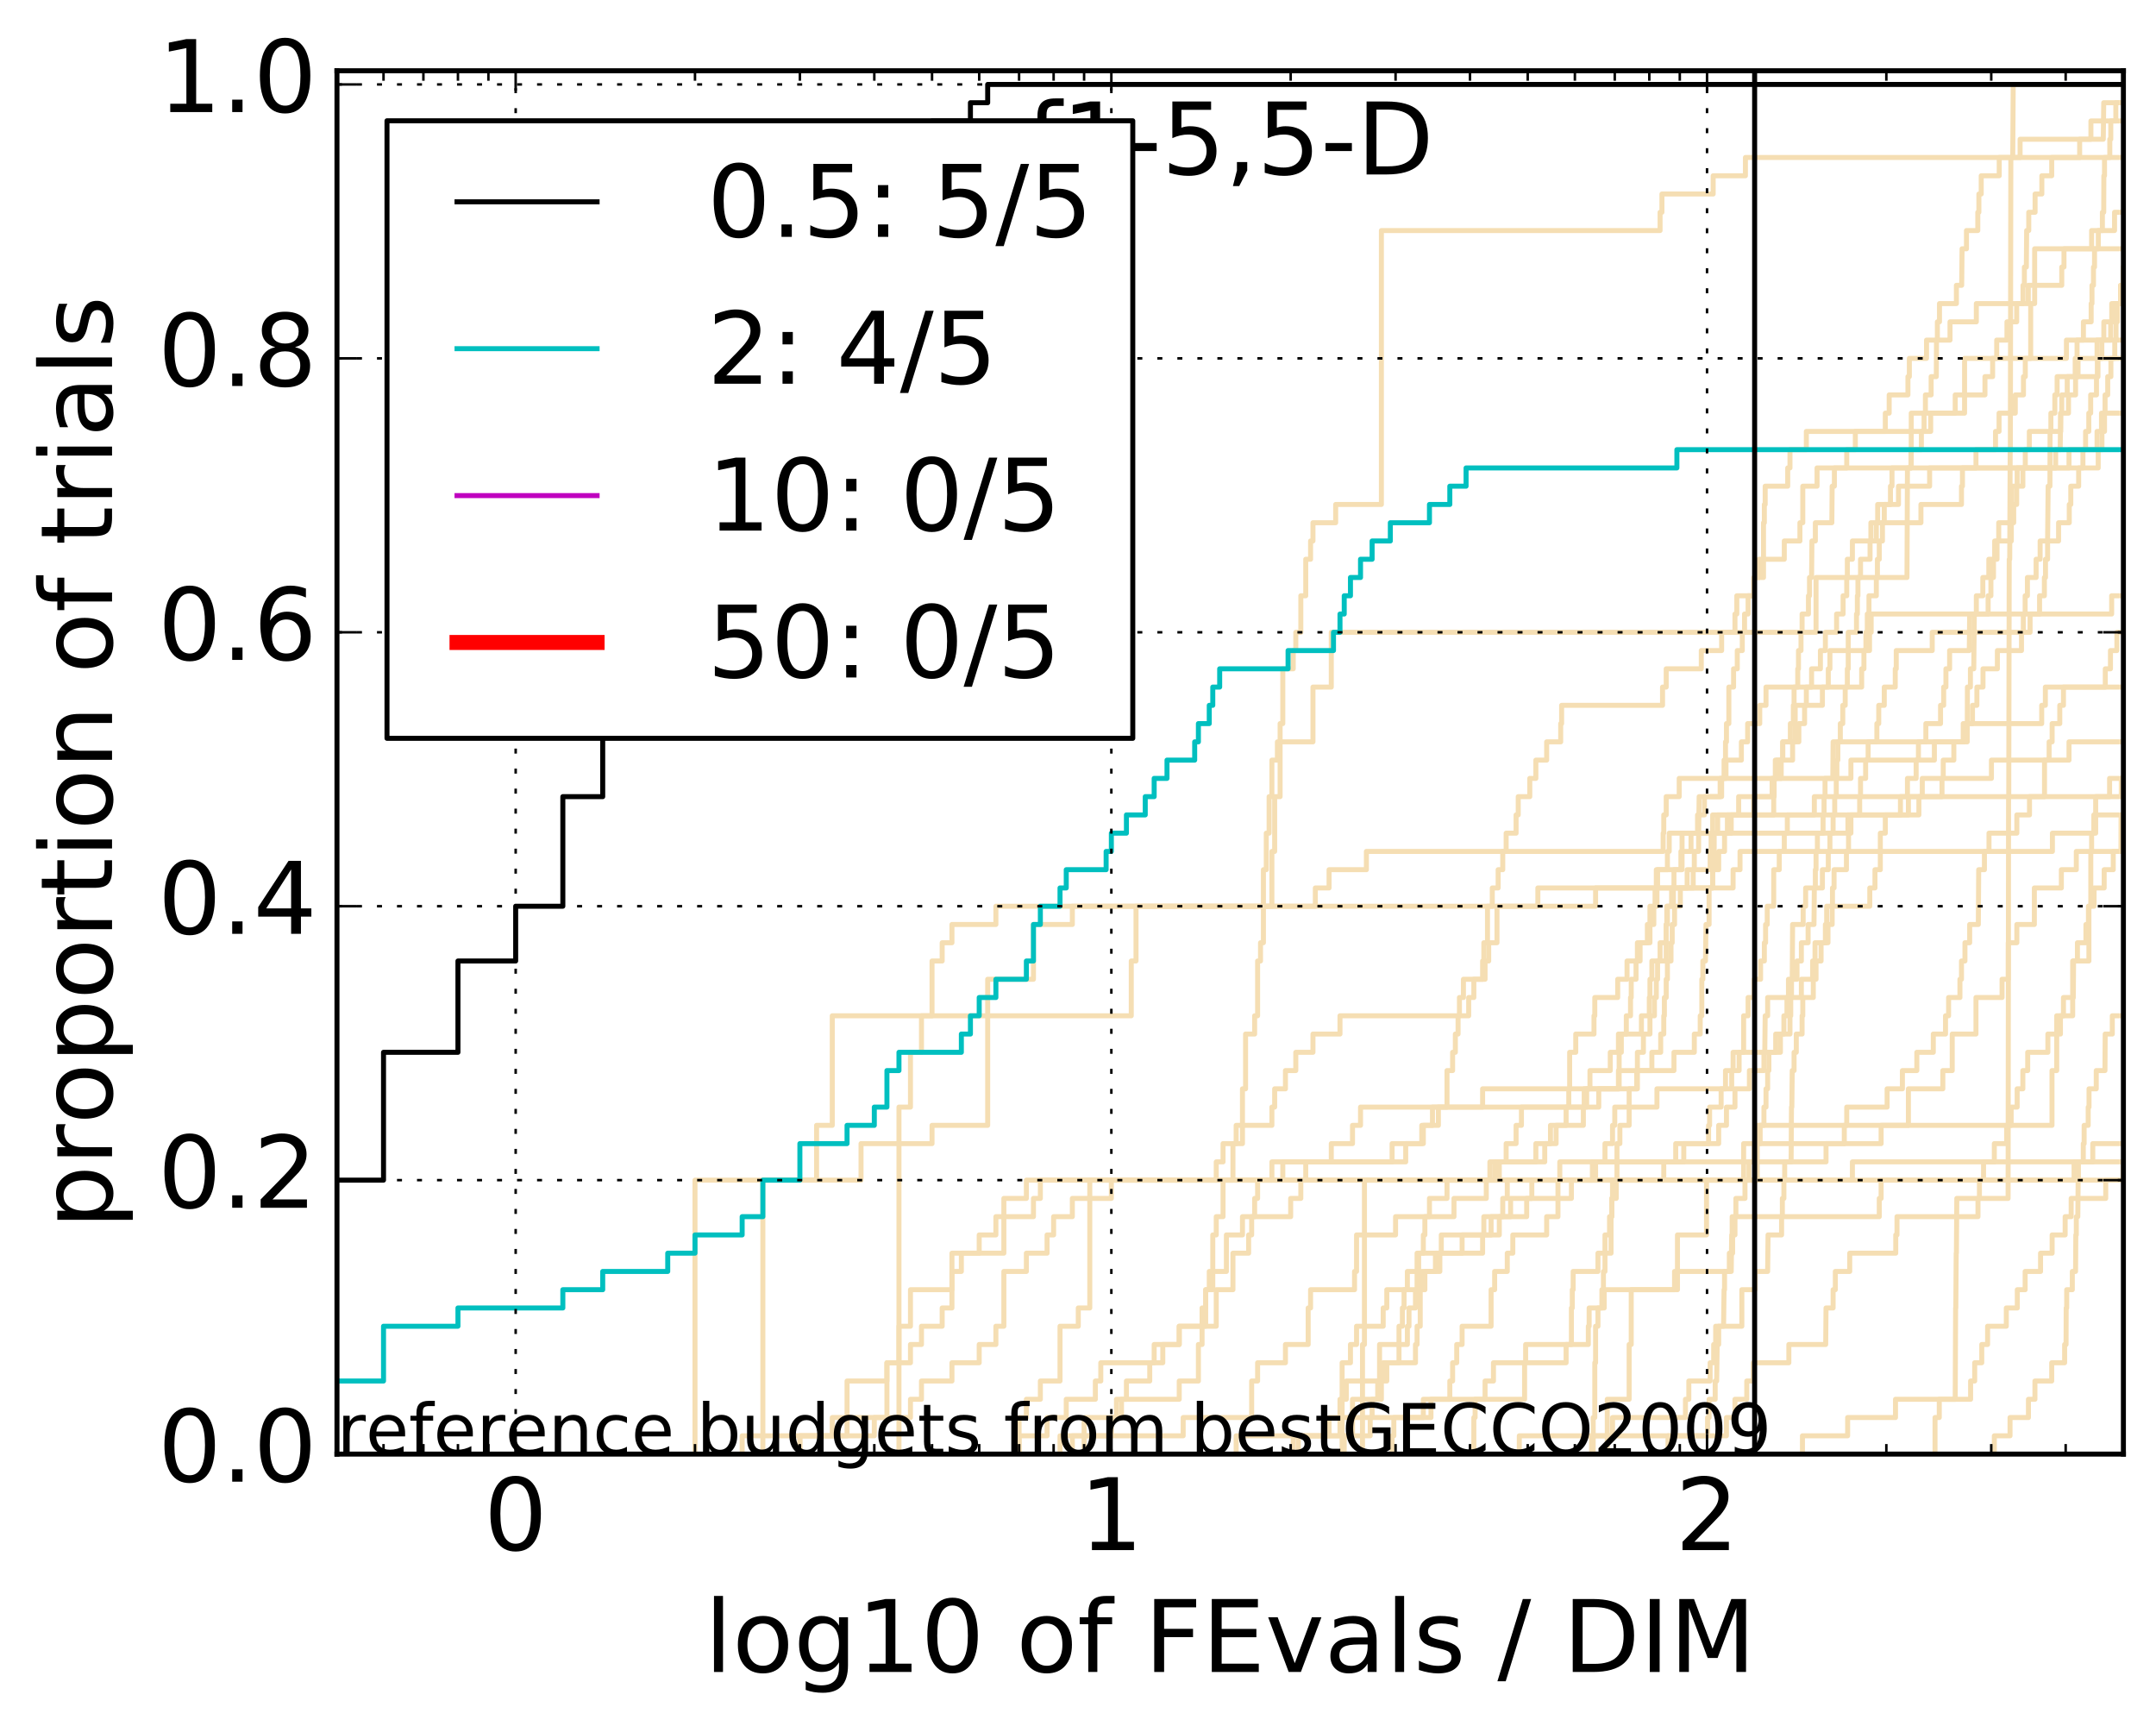 <?xml version="1.0" encoding="utf-8" standalone="no"?>
<!DOCTYPE svg PUBLIC "-//W3C//DTD SVG 1.1//EN"
  "http://www.w3.org/Graphics/SVG/1.1/DTD/svg11.dtd">
<!-- Created with matplotlib (http://matplotlib.org/) -->
<svg height="345pt" version="1.1" viewBox="0 0 431 345" width="431pt" xmlns="http://www.w3.org/2000/svg" xmlns:xlink="http://www.w3.org/1999/xlink">
 <defs>
  <style type="text/css">
*{stroke-linecap:butt;stroke-linejoin:round;stroke-miterlimit:100000;}
  </style>
 </defs>
 <g id="figure_1">
  <g id="patch_1">
   <path d="M 0 345.533 
L 431.683 345.533 
L 431.683 0 
L 0 0 
z
" style="fill:#ffffff;"/>
  </g>
  <g id="axes_1">
   <g id="patch_2">
    <path d="M 67.362 290.621 
L 424.483 290.621 
L 424.483 14.141 
L 67.362 14.141 
z
" style="fill:#ffffff;"/>
   </g>
   <g id="line2d_1">
    <path clip-path="url(#p5dccc31131)" d="M 318.49 290.621 
L 318.49 286.971 
L 318.49 286.971 
L 318.49 286.971 
L 318.49 283.321 
L 318.811 283.321 
L 318.811 272.371 
L 318.97 272.371 
L 318.97 265.071 
L 319.445 265.071 
L 319.445 261.421 
L 320.228 261.421 
L 320.228 257.772 
L 320.537 257.772 
L 320.537 254.122 
L 320.845 254.122 
L 320.845 246.822 
L 321.758 246.822 
L 321.758 243.172 
L 322.208 243.172 
L 322.208 239.522 
L 323.097 239.522 
L 323.097 235.872 
L 323.244 235.872 
L 323.244 228.572 
L 323.827 228.572 
L 323.827 224.922 
L 325.677 224.922 
L 325.677 217.623 
L 327.192 217.623 
L 327.192 213.973 
L 334.637 213.973 
L 334.637 210.323 
L 338.705 210.323 
L 338.705 206.673 
L 339.886 206.673 
L 339.886 203.023 
L 340.204 203.023 
L 340.204 195.723 
L 340.414 195.723 
L 340.414 192.073 
L 340.937 192.073 
L 341.041 184.774 
L 341.661 184.774 
L 341.661 177.474 
L 342.374 177.474 
L 342.374 173.824 
L 342.677 173.824 
L 342.677 166.524 
L 343.376 166.524 
L 343.376 162.874 
L 354.578 162.874 
L 354.578 155.574 
L 356.075 155.574 
L 356.075 151.924 
L 356.384 151.924 
L 356.384 148.275 
L 359.601 148.275 
L 359.601 144.625 
L 360.749 144.625 
L 360.749 140.975 
L 361.102 140.975 
L 361.102 137.325 
L 362.149 137.325 
L 362.149 133.675 
L 363.913 133.675 
L 363.913 130.025 
L 364.905 130.025 
L 364.905 126.375 
L 367.147 126.375 
L 367.147 122.725 
L 368.447 122.725 
L 368.447 119.075 
L 369.175 119.075 
L 369.175 115.425 
L 369.295 115.425 
L 369.295 111.776 
L 370.308 111.776 
L 370.308 108.126 
L 374.005 108.126 
L 374.005 104.476 
L 384.008 104.476 
L 384.008 100.826 
L 392.115 100.826 
L 392.115 97.176 
L 392.308 97.176 
L 392.308 93.526 
L 395.011 93.526 
L 395.011 89.876 
L 398.919 89.876 
L 398.919 86.226 
L 399.627 86.226 
L 399.627 82.576 
L 402.868 82.576 
L 402.868 78.926 
L 404.507 78.926 
L 404.507 75.277 
L 404.871 75.277 
L 404.871 71.627 
L 413.097 71.627 
L 413.097 67.977 
L 424.586 67.977 
L 424.586 64.327 
L 427.163 64.327 
L 427.163 60.677 
L 432.336 60.677 
L 432.336 57.027 
L 432.336 57.027 
" style="fill:none;stroke:#f5deb3;stroke-linecap:square;"/>
   </g>
   <g id="line2d_2">
    <path clip-path="url(#p5dccc31131)" d="M 148.363 290.621 
L 148.363 286.971 
L 169.332 286.971 
L 169.332 283.321 
L 182.009 283.321 
L 182.009 279.671 
L 184.21 279.671 
L 184.21 276.021 
L 190.301 276.021 
L 190.301 272.371 
L 195.75 272.371 
L 195.75 268.721 
L 199.087 268.721 
L 199.087 265.071 
L 200.679 265.071 
L 200.679 254.122 
L 205.179 254.122 
L 205.179 250.472 
L 209.318 250.472 
L 209.318 246.822 
L 210.628 246.822 
L 210.628 243.172 
L 214.368 243.172 
L 214.368 239.522 
L 222.168 239.522 
L 222.168 235.872 
L 254.261 235.872 
L 254.261 232.222 
L 278.289 232.222 
L 278.289 228.572 
L 284.225 228.572 
L 284.225 224.922 
L 286.361 224.922 
L 286.361 221.273 
L 296.385 221.273 
L 296.385 217.623 
L 327.327 217.623 
L 327.327 213.973 
L 330.223 213.973 
L 330.223 210.323 
L 331.985 210.323 
L 331.985 206.673 
L 332.6 206.673 
L 332.6 203.023 
L 332.722 203.023 
L 332.722 199.373 
L 333.086 199.373 
L 333.086 195.723 
L 333.328 195.723 
L 333.328 192.073 
L 334.046 192.073 
L 334.046 188.423 
L 334.284 188.423 
L 334.284 184.774 
L 334.755 184.774 
L 334.755 181.124 
L 335.914 181.124 
L 335.914 177.474 
L 338.487 177.474 
L 338.487 173.824 
L 338.705 173.824 
L 338.705 170.174 
L 339.567 170.174 
L 339.567 166.524 
L 342.374 166.524 
L 342.374 162.874 
L 383.599 162.874 
L 383.599 159.224 
L 388.22 159.224 
L 388.22 155.574 
L 388.47 155.574 
L 388.47 151.924 
L 390.584 151.924 
L 390.584 148.275 
L 393.263 148.275 
L 393.301 137.325 
L 393.902 137.325 
L 393.902 133.675 
L 394.57 133.675 
L 394.681 122.725 
L 395.084 122.725 
L 395.084 119.075 
L 396.383 119.075 
L 396.383 115.425 
L 397.58 115.425 
L 397.58 111.776 
L 399.224 111.776 
L 399.224 108.126 
L 399.56 108.126 
L 399.56 104.476 
L 401.981 104.476 
L 401.981 100.826 
L 402.172 100.826 
L 402.172 97.176 
L 403.244 97.176 
L 403.244 93.526 
L 413.61 93.526 
L 413.61 89.876 
L 419.217 89.876 
L 419.217 86.226 
L 420.103 86.226 
L 420.103 82.576 
L 431.548 82.576 
L 431.548 78.926 
L 432.683 78.926 
L 432.683 78.926 
" style="fill:none;stroke:#f5deb3;stroke-linecap:square;"/>
   </g>
   <g id="line2d_3">
    <path clip-path="url(#p5dccc31131)" d="M 294.631 290.621 
L 294.631 286.971 
L 294.631 286.971 
L 294.631 286.971 
L 294.631 283.321 
L 294.886 283.321 
L 294.886 279.671 
L 304.777 279.671 
L 304.777 272.371 
L 304.986 272.371 
L 304.986 268.721 
L 314.136 268.721 
L 314.136 261.421 
L 314.311 261.421 
L 314.311 257.772 
L 314.485 257.772 
L 314.485 254.122 
L 319.445 254.122 
L 319.445 250.472 
L 322.059 250.472 
L 322.059 243.172 
L 322.208 243.172 
L 322.208 239.522 
L 322.357 239.522 
L 322.357 235.872 
L 332.6 235.872 
L 332.6 232.222 
L 334.989 232.222 
L 334.989 228.572 
L 343.574 228.572 
L 343.574 224.922 
L 345.133 224.922 
L 345.133 221.273 
L 346.832 221.273 
L 346.832 217.623 
L 349.721 217.623 
L 349.721 213.973 
L 352.623 213.973 
L 352.623 210.323 
L 354.976 210.323 
L 354.976 206.673 
L 356.615 206.673 
L 356.615 203.023 
L 357.226 203.023 
L 357.226 199.373 
L 360.106 199.373 
L 360.106 195.723 
L 362.355 195.723 
L 362.355 192.073 
L 362.835 192.073 
L 362.835 188.423 
L 365.426 188.423 
L 365.426 184.774 
L 366.262 184.774 
L 366.262 181.124 
L 373.785 181.124 
L 373.785 177.474 
L 374.822 177.474 
L 374.822 173.824 
L 375.892 173.824 
L 375.892 166.524 
L 376.888 166.524 
L 376.888 162.874 
L 379.913 162.874 
L 379.913 159.224 
L 381.314 159.224 
L 381.314 155.574 
L 383.049 155.574 
L 383.049 151.924 
L 383.508 151.924 
L 383.508 148.275 
L 384.994 148.275 
L 384.994 144.625 
L 387.927 144.625 
L 387.927 140.975 
L 388.553 140.975 
L 388.553 137.325 
L 389.007 137.325 
L 389.007 133.675 
L 389.741 133.675 
L 389.741 130.025 
L 393.677 130.025 
L 393.752 122.725 
L 397.44 122.725 
L 397.44 119.075 
L 397.996 119.075 
L 397.996 115.425 
L 398.511 115.425 
L 398.511 111.776 
L 398.75 111.776 
L 398.75 108.126 
L 402.077 108.126 
L 402.077 104.476 
L 402.553 104.476 
L 402.553 100.826 
L 403.15 100.826 
L 403.15 97.176 
L 404.385 97.176 
L 404.385 93.526 
L 404.871 93.526 
L 404.871 89.876 
L 405.681 89.876 
L 405.681 86.226 
L 411.95 86.226 
L 411.95 82.576 
L 413.508 82.576 
L 413.508 78.926 
L 414.921 78.926 
L 414.921 75.277 
L 415.416 75.277 
L 415.416 71.627 
L 419.217 71.627 
L 419.217 67.977 
L 421.939 67.977 
L 421.939 64.327 
L 422.155 64.327 
L 422.155 60.677 
L 424.812 60.677 
L 424.812 57.027 
L 424.997 57.027 
L 424.997 53.377 
L 425.446 53.377 
L 425.446 49.727 
L 427.398 49.727 
L 427.398 46.077 
L 428.405 46.077 
L 428.405 42.427 
L 428.749 42.427 
L 428.749 38.778 
L 429.487 38.778 
L 429.487 35.128 
L 429.655 35.128 
L 429.655 31.478 
L 429.88 31.478 
L 429.88 27.828 
L 432.496 27.828 
L 432.496 24.178 
L 432.683 24.178 
L 432.683 24.178 
" style="fill:none;stroke:#f5deb3;stroke-linecap:square;"/>
   </g>
   <g id="line2d_4">
    <path clip-path="url(#p5dccc31131)" d="M 386.825 290.621 
L 386.825 286.971 
L 386.825 286.971 
L 386.825 286.971 
L 386.825 283.321 
L 387.675 283.321 
L 387.675 279.671 
L 390.862 279.671 
L 390.942 261.421 
L 390.981 261.421 
L 391.06 250.472 
L 391.1 250.472 
L 391.179 239.522 
L 401.435 239.522 
L 401.531 159.224 
L 401.564 159.224 
L 401.66 111.776 
L 401.757 111.776 
L 401.853 89.876 
L 401.885 89.876 
L 401.981 31.478 
L 402.363 31.478 
L 402.458 16.878 
L 424.483 16.878 
L 424.483 16.878 
" style="fill:none;stroke:#f5deb3;stroke-linecap:square;"/>
   </g>
   <g id="line2d_5">
    <path clip-path="url(#p5dccc31131)" d="M 272.373 290.621 
L 272.373 279.671 
L 272.373 279.671 
L 272.373 268.721 
L 272.763 268.721 
L 272.763 257.772 
L 272.763 257.772 
L 272.763 246.822 
L 272.763 246.822 
L 272.763 235.872 
L 351.277 235.872 
L 351.277 224.922 
L 410.208 224.922 
L 410.208 213.973 
L 411.153 213.973 
L 411.153 203.023 
L 414.345 203.023 
L 414.345 192.073 
L 417.589 192.073 
L 417.589 181.124 
L 417.965 181.124 
L 417.965 170.174 
L 425.85 170.174 
L 425.85 159.224 
L 428.806 159.224 
L 428.806 148.275 
L 432.683 148.275 
" style="fill:none;stroke:#f5deb3;stroke-linecap:square;"/>
   </g>
   <g id="line2d_6">
    <path clip-path="url(#p5dccc31131)" d="M 214.368 290.621 
L 214.368 286.971 
L 222.168 286.971 
L 222.168 283.321 
L 224.196 283.321 
L 224.196 279.671 
L 225.181 279.671 
L 225.181 276.021 
L 229.843 276.021 
L 229.843 272.371 
L 230.727 272.371 
L 230.727 268.721 
L 235.736 268.721 
L 235.736 265.071 
L 240.302 265.071 
L 240.302 261.421 
L 241.026 261.421 
L 241.026 257.772 
L 241.739 257.772 
L 241.739 254.122 
L 245.165 254.122 
L 245.165 246.822 
L 248.378 246.822 
L 248.378 243.172 
L 258.015 243.172 
L 258.015 239.522 
L 260.043 239.522 
L 260.043 235.872 
L 297.842 235.872 
L 297.842 232.222 
L 301.089 232.222 
L 301.089 228.572 
L 303.075 228.572 
L 303.075 224.922 
L 304.145 224.922 
L 304.145 221.273 
L 313.61 221.273 
L 313.61 217.623 
L 313.786 217.623 
L 313.786 210.323 
L 315.003 210.323 
L 315.003 206.673 
L 318.651 206.673 
L 318.651 203.023 
L 318.811 203.023 
L 318.811 199.373 
L 323.39 199.373 
L 323.39 195.723 
L 325.256 195.723 
L 325.256 192.073 
L 327.866 192.073 
L 327.866 188.423 
L 329.319 188.423 
L 329.319 184.774 
L 330.606 184.774 
L 330.606 181.124 
L 331.237 181.124 
L 331.237 177.474 
L 331.362 177.474 
L 331.362 173.824 
L 336.029 173.824 
L 336.029 170.174 
L 336.257 170.174 
L 336.257 166.524 
L 339.352 166.524 
L 339.352 162.874 
L 340.729 162.874 
L 340.729 159.224 
L 344.164 159.224 
L 344.164 155.574 
L 344.651 155.574 
L 344.651 151.924 
L 344.941 151.924 
L 344.941 148.275 
L 345.133 148.275 
L 345.133 144.625 
L 345.61 144.625 
L 345.61 137.325 
L 346.552 137.325 
L 346.552 133.675 
L 347.294 133.675 
L 347.294 130.025 
L 348.296 130.025 
L 348.296 126.375 
L 348.746 126.375 
L 348.746 122.725 
L 349.456 122.725 
L 349.456 119.075 
L 350.678 119.075 
L 350.678 115.425 
L 351.617 115.425 
L 351.617 111.776 
L 352.54 111.776 
L 352.54 104.476 
L 352.706 104.476 
L 352.706 100.826 
L 352.871 100.826 
L 352.871 97.176 
L 357.378 97.176 
L 357.378 93.526 
L 357.83 93.526 
L 357.83 89.876 
L 361.102 89.876 
L 361.102 86.226 
L 384.637 86.226 
L 384.637 82.576 
L 384.905 82.576 
L 384.905 78.926 
L 386.048 78.926 
L 386.048 75.277 
L 387.082 75.277 
L 387.124 67.977 
L 387.294 67.977 
L 387.294 64.327 
L 387.717 64.327 
L 387.717 60.677 
L 391.1 60.677 
L 391.1 57.027 
L 392.154 57.027 
L 392.231 49.727 
L 393.111 49.727 
L 393.111 46.077 
L 395.376 46.077 
L 395.376 42.427 
L 395.593 42.427 
L 395.593 38.778 
L 396.061 38.778 
L 396.061 35.128 
L 399.66 35.128 
L 399.66 31.478 
L 403.833 31.478 
L 403.833 27.828 
L 420.462 27.828 
L 420.551 20.528 
L 429.618 20.528 
L 429.618 16.878 
L 429.618 16.878 
" style="fill:none;stroke:#f5deb3;stroke-linecap:square;"/>
   </g>
   <g id="line2d_7">
    <path clip-path="url(#p5dccc31131)" d="M 203.722 290.621 
L 203.722 286.971 
L 203.722 286.971 
L 203.722 286.971 
L 203.722 283.321 
L 205.179 283.321 
L 205.179 279.671 
L 207.975 279.671 
L 207.975 276.021 
L 211.905 276.021 
L 211.905 265.071 
L 215.557 265.071 
L 215.557 261.421 
L 217.855 261.421 
L 217.855 235.872 
L 256.439 235.872 
L 256.439 232.222 
L 281.012 232.222 
L 281.012 228.572 
L 284.536 228.572 
L 284.536 224.922 
L 287.543 224.922 
L 287.543 221.273 
L 289.267 221.273 
L 289.267 213.973 
L 290.386 213.973 
L 290.386 210.323 
L 290.936 210.323 
L 290.936 206.673 
L 291.48 206.673 
L 291.48 203.023 
L 293.602 203.023 
L 293.602 199.373 
L 294.631 199.373 
L 294.631 195.723 
L 296.875 195.723 
L 296.875 192.073 
L 297.602 192.073 
L 297.602 188.423 
L 299.259 188.423 
L 299.259 181.124 
L 307.43 181.124 
L 307.43 177.474 
L 346.459 177.474 
L 346.459 173.824 
L 347.843 173.824 
L 347.843 170.174 
L 410.29 170.174 
L 410.29 166.524 
L 418.572 166.524 
L 418.572 162.874 
L 426.451 162.874 
L 426.451 159.224 
L 427.418 159.224 
L 427.418 155.574 
L 432.683 155.574 
L 432.683 155.574 
" style="fill:none;stroke:#f5deb3;stroke-linecap:square;"/>
   </g>
   <g id="line2d_8">
    <path clip-path="url(#p5dccc31131)" d="M 278.289 290.621 
L 278.289 286.971 
L 278.638 286.971 
L 278.638 283.321 
L 284.536 283.321 
L 284.536 279.671 
L 289.83 279.671 
L 289.83 276.021 
L 290.386 276.021 
L 290.386 272.371 
L 291.209 272.371 
L 291.209 268.721 
L 292.286 268.721 
L 292.286 265.071 
L 298.08 265.071 
L 298.08 257.772 
L 298.791 257.772 
L 298.791 254.122 
L 301.314 254.122 
L 301.314 250.472 
L 302.421 250.472 
L 302.421 246.822 
L 309.19 246.822 
L 309.19 243.172 
L 311.447 243.172 
L 311.447 239.522 
L 314.136 239.522 
L 314.136 235.872 
L 318.33 235.872 
L 318.33 232.222 
L 320.845 232.222 
L 320.845 228.572 
L 322.357 228.572 
L 322.357 224.922 
L 322.803 224.922 
L 322.803 221.273 
L 331.237 221.273 
L 331.237 217.623 
L 344.941 217.623 
L 344.941 213.973 
L 347.661 213.973 
L 347.661 210.323 
L 348.566 210.323 
L 348.566 203.023 
L 349.456 203.023 
L 349.456 199.373 
L 350.678 199.373 
L 350.678 195.723 
L 351.955 195.723 
L 351.955 192.073 
L 352.706 192.073 
L 352.706 188.423 
L 352.954 188.423 
L 352.954 184.774 
L 353.283 184.774 
L 353.283 181.124 
L 354.578 181.124 
L 354.578 173.824 
L 355.685 173.824 
L 355.685 170.174 
L 356.692 170.174 
L 356.692 166.524 
L 357.302 166.524 
L 357.302 162.874 
L 362.698 162.874 
L 362.698 159.224 
L 424.067 159.224 
L 424.067 155.574 
L 432.683 155.574 
L 432.683 155.574 
" style="fill:none;stroke:#f5deb3;stroke-linecap:square;"/>
   </g>
   <g id="line2d_9">
    <path clip-path="url(#p5dccc31131)" d="M 159.903 290.621 
L 159.903 286.971 
L 174.781 286.971 
L 174.781 283.321 
L 177.304 283.321 
L 177.304 279.671 
L 177.304 279.671 
L 177.304 276.021 
L 177.304 276.021 
L 177.304 272.371 
L 179.71 272.371 
L 179.71 268.721 
L 179.71 268.721 
L 179.71 265.071 
L 182.009 265.071 
L 182.009 261.421 
L 182.009 261.421 
L 182.009 257.772 
L 190.301 257.772 
L 190.301 254.122 
L 190.301 254.122 
L 190.301 250.472 
L 200.679 250.472 
L 200.679 246.822 
L 200.679 246.822 
L 200.679 243.172 
L 206.596 243.172 
L 206.596 239.522 
L 207.975 239.522 
L 207.975 235.872 
L 261.028 235.872 
L 261.028 232.222 
L 266.134 232.222 
L 266.134 228.572 
L 270.376 228.572 
L 270.376 224.922 
L 271.979 224.922 
L 271.979 221.273 
L 319.603 221.273 
L 319.603 217.623 
L 323.682 217.623 
L 323.682 213.973 
L 323.682 213.973 
L 323.682 210.323 
L 324.116 210.323 
L 324.116 206.673 
L 325.114 206.673 
L 325.114 203.023 
L 325.955 203.023 
L 325.955 199.373 
L 326.094 199.373 
L 326.094 195.723 
L 327.056 195.723 
L 327.056 192.073 
L 327.327 192.073 
L 327.327 188.423 
L 329.838 188.423 
L 329.838 184.774 
L 329.838 184.774 
L 329.838 181.124 
L 330.859 181.124 
L 330.859 177.474 
L 331.111 177.474 
L 331.111 173.824 
L 333.328 173.824 
L 333.328 170.174 
L 333.689 170.174 
L 333.689 166.524 
L 369.416 166.524 
L 369.416 162.874 
L 381.505 162.874 
L 381.505 159.224 
L 384.278 159.224 
L 384.278 155.574 
L 398.099 155.574 
L 398.099 151.924 
L 413.61 151.924 
L 413.61 148.275 
L 432.683 148.275 
" style="fill:none;stroke:#f5deb3;stroke-linecap:square;"/>
   </g>
   <g id="line2d_10">
    <path clip-path="url(#p5dccc31131)" d="M 398.681 290.621 
L 398.681 286.971 
L 401.821 286.971 
L 401.821 283.321 
L 405.502 283.321 
L 405.502 279.671 
L 406.799 279.671 
L 406.799 276.021 
L 410.153 276.021 
L 410.153 272.371 
L 412.735 272.371 
L 412.735 268.721 
L 413.02 268.721 
L 413.046 261.421 
L 413.149 261.421 
L 413.149 257.772 
L 414.27 257.772 
L 414.27 254.122 
L 414.921 254.122 
L 414.971 246.822 
L 415.07 246.822 
L 415.07 243.172 
L 415.367 243.172 
L 415.441 235.872 
L 415.49 235.872 
L 415.49 232.222 
L 416.466 232.222 
L 416.466 228.572 
L 416.634 228.572 
L 416.634 224.922 
L 417.447 224.922 
L 417.447 221.273 
L 417.612 221.273 
L 417.612 217.623 
L 419.057 217.623 
L 419.057 213.973 
L 420.796 213.973 
L 420.841 206.673 
L 422.263 206.673 
L 422.263 203.023 
L 424.874 203.023 
L 424.874 199.373 
L 426.57 199.373 
L 426.57 195.723 
L 428.52 195.723 
L 428.52 192.073 
L 428.768 192.073 
L 428.768 188.423 
L 429.562 188.423 
L 429.562 184.774 
L 430.931 184.774 
L 430.931 181.124 
L 431.494 181.124 
L 431.494 177.474 
L 432.354 177.474 
L 432.354 173.824 
L 432.549 173.824 
L 432.549 170.174 
L 432.683 170.174 
L 432.683 170.174 
" style="fill:none;stroke:#f5deb3;stroke-linecap:square;"/>
   </g>
   <g id="line2d_11">
    <path clip-path="url(#p5dccc31131)" d="M 152.502 290.621 
L 152.502 286.971 
L 152.502 286.971 
L 152.502 283.321 
L 152.502 283.321 
L 152.502 279.671 
L 152.502 279.671 
L 152.502 276.021 
L 152.502 276.021 
L 152.502 272.371 
L 152.502 272.371 
L 152.502 268.721 
L 152.502 268.721 
L 152.502 265.071 
L 152.502 265.071 
L 152.502 261.421 
L 152.502 261.421 
L 152.502 257.772 
L 152.502 257.772 
L 152.502 254.122 
L 152.502 254.122 
L 152.502 250.472 
L 152.502 250.472 
L 152.502 246.822 
L 152.502 246.822 
L 152.502 243.172 
L 152.502 243.172 
L 152.502 239.522 
L 152.502 239.522 
L 152.502 235.872 
L 172.128 235.872 
L 172.128 232.222 
L 172.128 232.222 
L 172.128 228.572 
L 186.321 228.572 
L 186.321 224.922 
L 197.445 224.922 
L 197.445 221.273 
L 197.445 221.273 
L 197.445 217.623 
L 197.445 217.623 
L 197.445 213.973 
L 197.445 213.973 
L 197.445 210.323 
L 197.445 210.323 
L 197.445 206.673 
L 197.445 206.673 
L 197.445 203.023 
L 197.445 203.023 
L 197.445 199.373 
L 197.445 199.373 
L 197.445 195.723 
L 206.596 195.723 
L 206.596 192.073 
L 206.596 192.073 
L 206.596 188.423 
L 206.596 188.423 
L 206.596 184.774 
L 214.368 184.774 
L 214.368 181.124 
L 318.97 181.124 
L 318.97 177.474 
L 342.374 177.474 
L 342.374 173.824 
L 343.574 173.824 
L 343.574 170.174 
L 344.748 170.174 
L 344.748 166.524 
L 345.324 166.524 
L 345.324 162.874 
L 347.569 162.874 
L 347.569 159.224 
L 354.257 159.224 
L 354.257 155.574 
L 355.213 155.574 
L 355.213 151.924 
L 358.353 151.924 
L 358.353 148.275 
L 358.871 148.275 
L 358.871 144.625 
L 358.871 144.625 
L 358.871 140.975 
L 364.312 140.975 
L 364.312 137.325 
L 365.491 137.325 
L 365.491 133.675 
L 365.813 133.675 
L 365.813 130.025 
L 373.73 130.025 
L 373.73 126.375 
L 374.06 126.375 
L 374.06 122.725 
L 422.134 122.725 
L 422.134 119.075 
L 432.683 119.075 
" style="fill:none;stroke:#f5deb3;stroke-linecap:square;"/>
   </g>
   <g id="line2d_12">
    <path clip-path="url(#p5dccc31131)" d="M 203.722 290.621 
L 203.722 286.971 
L 209.318 286.971 
L 209.318 283.321 
L 213.151 283.321 
L 213.151 279.671 
L 218.968 279.671 
L 218.968 276.021 
L 220.056 276.021 
L 220.056 272.371 
L 232.451 272.371 
L 232.451 268.721 
L 235.736 268.721 
L 235.736 265.071 
L 243.137 265.071 
L 243.137 257.772 
L 246.474 257.772 
L 246.474 250.472 
L 249.61 250.472 
L 249.61 246.822 
L 250.215 246.822 
L 250.215 243.172 
L 250.812 243.172 
L 250.812 239.522 
L 251.404 239.522 
L 251.404 235.872 
L 298.791 235.872 
L 298.791 232.222 
L 307.031 232.222 
L 307.031 228.572 
L 309.953 228.572 
L 309.953 224.922 
L 313.077 224.922 
L 313.077 221.273 
L 316.693 221.273 
L 316.693 217.623 
L 317.844 217.623 
L 317.844 213.973 
L 321.908 213.973 
L 321.908 210.323 
L 323.536 210.323 
L 323.536 206.673 
L 328.133 206.673 
L 328.133 203.023 
L 329.708 203.023 
L 329.708 199.373 
L 329.838 199.373 
L 329.838 195.723 
L 330.223 195.723 
L 330.223 192.073 
L 333.086 192.073 
L 333.086 184.774 
L 333.207 184.774 
L 333.207 181.124 
L 334.52 181.124 
L 334.52 177.474 
L 337.273 177.474 
L 337.273 173.824 
L 341.865 173.824 
L 341.865 170.174 
L 342.069 170.174 
L 342.069 166.524 
L 346.083 166.524 
L 346.083 162.874 
L 350.591 162.874 
L 350.591 159.224 
L 354.658 159.224 
L 354.658 155.574 
L 354.897 155.574 
L 354.897 151.924 
L 356.384 151.924 
L 356.384 148.275 
L 357.905 148.275 
L 357.905 144.625 
L 358.502 144.625 
L 358.502 140.975 
L 358.65 140.975 
L 358.65 137.325 
L 359.383 137.325 
L 359.383 133.675 
L 359.529 133.675 
L 359.529 130.025 
L 360.035 130.025 
L 360.035 126.375 
L 360.25 126.375 
L 360.25 122.725 
L 361.523 122.725 
L 361.523 119.075 
L 361.733 119.075 
L 361.733 115.425 
L 362.149 115.425 
L 362.218 108.126 
L 362.903 108.126 
L 362.903 104.476 
L 366.198 104.476 
L 366.262 97.176 
L 366.706 97.176 
L 366.706 93.526 
L 410.939 93.526 
L 410.939 89.876 
L 411.845 89.876 
L 411.95 82.576 
L 412.161 82.576 
L 412.161 78.926 
L 413.252 78.926 
L 413.252 75.277 
L 414.846 75.277 
L 414.846 71.627 
L 415.219 71.627 
L 415.219 67.977 
L 416.49 67.977 
L 416.49 64.327 
L 418.036 64.327 
L 418.036 60.677 
L 418.2 60.677 
L 418.2 57.027 
L 418.502 57.027 
L 418.502 53.377 
L 418.711 53.377 
L 418.711 49.727 
L 419.469 49.727 
L 419.469 46.077 
L 420.283 46.077 
L 420.283 42.427 
L 420.551 42.427 
L 420.573 35.128 
L 420.707 35.128 
L 420.707 31.478 
L 421.764 31.478 
L 421.764 27.828 
L 421.96 27.828 
L 421.96 24.178 
L 422.971 24.178 
L 422.971 20.528 
L 432.683 20.528 
L 432.683 20.528 
" style="fill:none;stroke:#f5deb3;stroke-linecap:square;"/>
   </g>
   <g id="line2d_13">
    <path clip-path="url(#p5dccc31131)" d="M 303.72 290.621 
L 303.72 286.971 
L 322.357 286.971 
L 322.357 283.321 
L 336.936 283.321 
L 336.936 279.671 
L 337.607 279.671 
L 337.607 276.021 
L 341.865 276.021 
L 341.865 272.371 
L 342.576 272.371 
L 342.576 268.721 
L 342.978 268.721 
L 342.978 265.071 
L 348.206 265.071 
L 348.206 257.772 
L 350.85 257.772 
L 350.85 254.122 
L 353.365 254.122 
L 353.446 246.822 
L 356.152 246.822 
L 356.152 243.172 
L 356.307 243.172 
L 356.307 239.522 
L 356.615 239.522 
L 356.615 235.872 
L 356.769 235.872 
L 356.769 232.222 
L 358.055 232.222 
L 358.13 221.273 
L 358.204 221.273 
L 358.279 213.973 
L 358.65 213.973 
L 358.65 210.323 
L 359.091 210.323 
L 359.091 206.673 
L 360.25 206.673 
L 360.25 203.023 
L 360.393 203.023 
L 360.393 199.373 
L 362.493 199.373 
L 362.493 195.723 
L 363.039 195.723 
L 363.039 192.073 
L 364.047 192.073 
L 364.047 188.423 
L 364.905 188.423 
L 364.905 184.774 
L 365.166 184.774 
L 365.166 181.124 
L 366.325 181.124 
L 366.325 177.474 
L 366.643 177.474 
L 366.643 173.824 
L 369.115 173.824 
L 369.115 170.174 
L 369.535 170.174 
L 369.535 166.524 
L 370.012 166.524 
L 370.012 162.874 
L 371.761 162.874 
L 371.761 159.224 
L 371.933 159.224 
L 371.933 155.574 
L 372.952 155.574 
L 372.952 151.924 
L 373.453 151.924 
L 373.453 148.275 
L 375.199 148.275 
L 375.199 144.625 
L 375.574 144.625 
L 375.574 140.975 
L 376.68 140.975 
L 376.68 137.325 
L 378.875 137.325 
L 378.875 133.675 
L 379.074 133.675 
L 379.074 130.025 
L 386.265 130.025 
L 386.265 126.375 
L 405.829 126.375 
L 405.829 122.725 
L 407.723 122.725 
L 407.723 119.075 
L 408.686 119.075 
L 408.686 115.425 
L 408.91 115.425 
L 408.91 111.776 
L 409.328 111.776 
L 409.328 108.126 
L 411.527 108.126 
L 411.527 104.476 
L 413.661 104.476 
L 413.661 100.826 
L 413.966 100.826 
L 413.966 97.176 
L 415.539 97.176 
L 415.539 93.526 
L 416.393 93.526 
L 416.393 89.876 
L 416.923 89.876 
L 416.923 86.226 
L 417.565 86.226 
L 417.565 82.576 
L 417.942 82.576 
L 417.942 78.926 
L 419.103 78.926 
L 419.103 75.277 
L 419.286 75.277 
L 419.286 71.627 
L 420.17 71.627 
L 420.17 67.977 
L 420.573 67.977 
L 420.573 64.327 
L 422.672 64.327 
L 422.672 60.677 
L 423.921 60.677 
L 423.921 57.027 
L 424.997 57.027 
L 424.997 53.377 
L 426.051 53.377 
L 426.051 49.727 
L 428.996 49.727 
L 429.072 42.427 
L 429.148 42.427 
L 429.148 38.778 
L 429.954 38.778 
L 429.954 35.128 
L 430.399 35.128 
L 430.454 27.828 
L 431.458 27.828 
L 431.458 24.178 
L 432.683 24.178 
L 432.683 24.178 
" style="fill:none;stroke:#f5deb3;stroke-linecap:square;"/>
   </g>
   <g id="line2d_14">
    <path clip-path="url(#p5dccc31131)" d="M 318.168 290.621 
L 318.168 286.971 
L 341.352 286.971 
L 341.352 283.321 
L 341.661 283.321 
L 341.661 279.671 
L 342.878 279.671 
L 342.878 276.021 
L 343.177 276.021 
L 343.277 268.721 
L 343.574 268.721 
L 343.574 265.071 
L 344.554 265.071 
L 344.651 257.772 
L 344.748 257.772 
L 344.748 254.122 
L 346.083 254.122 
L 346.178 246.822 
L 346.272 246.822 
L 346.272 243.172 
L 347.017 243.172 
L 347.017 239.522 
L 348.835 239.522 
L 348.835 235.872 
L 349.633 235.872 
L 349.633 232.222 
L 350.678 232.222 
L 350.678 228.572 
L 351.87 228.572 
L 351.87 224.922 
L 352.623 224.922 
L 352.623 221.273 
L 353.036 221.273 
L 353.036 217.623 
L 353.365 217.623 
L 353.365 213.973 
L 353.61 213.973 
L 353.61 210.323 
L 355.919 210.323 
L 355.919 206.673 
L 357.83 206.673 
L 357.83 203.023 
L 357.98 203.023 
L 357.98 199.373 
L 358.13 199.373 
L 358.13 195.723 
L 358.279 195.723 
L 358.353 184.774 
L 360.464 184.774 
L 360.464 181.124 
L 360.961 181.124 
L 360.961 177.474 
L 362.903 177.474 
L 362.903 173.824 
L 363.039 173.824 
L 363.039 170.174 
L 363.309 170.174 
L 363.309 166.524 
L 364.445 166.524 
L 364.445 162.874 
L 364.642 162.874 
L 364.642 159.224 
L 364.839 159.224 
L 364.839 155.574 
L 366.389 155.574 
L 366.453 148.275 
L 392.807 148.275 
L 392.807 144.625 
L 394.311 144.625 
L 394.311 140.975 
L 395.194 140.975 
L 395.194 137.325 
L 396.418 137.325 
L 396.418 133.675 
L 399.291 133.675 
L 399.291 130.025 
L 404.11 130.025 
L 404.11 126.375 
L 404.477 126.375 
L 404.477 122.725 
L 404.841 122.725 
L 404.841 119.075 
L 405.293 119.075 
L 405.293 115.425 
L 407.032 115.425 
L 407.032 111.776 
L 407.837 111.776 
L 407.837 108.126 
L 409.328 108.126 
L 409.439 97.176 
L 409.797 97.176 
L 409.825 86.226 
L 409.989 86.226 
L 409.989 82.576 
L 410.777 82.576 
L 410.777 78.926 
L 411.234 78.926 
L 411.234 75.277 
L 419.4 75.277 
L 419.4 71.627 
L 426.848 71.627 
L 426.848 67.977 
L 431.095 67.977 
L 431.095 64.327 
L 431.259 64.327 
L 431.259 60.677 
L 432.015 60.677 
L 432.015 57.027 
L 432.683 57.027 
L 432.683 57.027 
" style="fill:none;stroke:#f5deb3;stroke-linecap:square;"/>
   </g>
   <g id="line2d_15">
    <path clip-path="url(#p5dccc31131)" d="M 321.304 290.621 
L 321.304 286.971 
L 321.304 286.971 
L 321.304 286.971 
L 321.304 283.321 
L 321.304 283.321 
L 321.304 283.321 
L 321.304 279.671 
L 325.677 279.671 
L 325.677 268.721 
L 326.094 268.721 
L 326.094 257.772 
L 335.338 257.772 
L 335.338 246.822 
L 341.145 246.822 
L 341.145 235.872 
L 348.566 235.872 
L 348.566 228.572 
L 376.051 228.572 
L 376.051 224.922 
L 381.505 224.922 
L 381.505 217.623 
L 388.387 217.623 
L 388.387 213.973 
L 390.265 213.973 
L 390.265 206.673 
L 395.011 206.673 
L 395.011 199.373 
L 400.225 199.373 
L 400.225 195.723 
L 401.467 195.723 
L 401.467 188.423 
L 403.181 188.423 
L 403.181 184.774 
L 406.683 184.774 
L 406.683 177.474 
L 412.082 177.474 
L 412.082 173.824 
L 415.07 173.824 
L 415.07 170.174 
L 418.129 170.174 
L 418.129 166.524 
L 418.942 166.524 
L 418.942 159.224 
L 421.721 159.224 
L 421.721 155.574 
L 429.749 155.574 
L 429.749 151.924 
L 431.222 151.924 
L 431.222 144.625 
L 431.944 144.625 
L 431.944 140.975 
L 432.683 140.975 
L 432.683 140.975 
" style="fill:none;stroke:#f5deb3;stroke-linecap:square;"/>
   </g>
   <g id="line2d_16">
    <path clip-path="url(#p5dccc31131)" d="M 179.71 290.621 
L 179.71 286.971 
L 179.71 286.971 
L 179.71 286.971 
L 179.71 283.321 
L 179.71 283.321 
L 179.71 283.321 
L 179.71 279.671 
L 179.71 279.671 
L 179.71 279.671 
L 179.71 276.021 
L 179.71 276.021 
L 179.71 276.021 
L 179.71 272.371 
L 179.71 272.371 
L 179.71 272.371 
L 179.71 268.721 
L 179.71 268.721 
L 179.71 268.721 
L 179.71 265.071 
L 179.71 265.071 
L 179.71 265.071 
L 179.71 261.421 
L 179.71 261.421 
L 179.71 261.421 
L 179.71 257.772 
L 179.71 257.772 
L 179.71 257.772 
L 179.71 254.122 
L 179.71 254.122 
L 179.71 254.122 
L 179.71 250.472 
L 179.71 250.472 
L 179.71 250.472 
L 179.71 246.822 
L 179.71 246.822 
L 179.71 246.822 
L 179.71 243.172 
L 179.71 243.172 
L 179.71 243.172 
L 179.71 239.522 
L 179.71 239.522 
L 179.71 239.522 
L 179.71 235.872 
L 179.71 235.872 
L 179.71 235.872 
L 179.71 232.222 
L 179.71 232.222 
L 179.71 232.222 
L 179.71 228.572 
L 179.71 228.572 
L 179.71 228.572 
L 179.71 224.922 
L 179.71 224.922 
L 179.71 224.922 
L 179.71 221.273 
L 182.009 221.273 
L 182.009 210.323 
L 184.21 210.323 
L 184.21 203.023 
L 186.321 203.023 
L 186.321 192.073 
L 188.349 192.073 
L 188.349 188.423 
L 190.301 188.423 
L 190.301 184.774 
L 199.087 184.774 
L 199.087 181.124 
L 262.944 181.124 
L 262.944 177.474 
L 265.69 177.474 
L 265.69 173.824 
L 273.15 173.824 
L 273.15 170.174 
L 332.477 170.174 
L 332.477 166.524 
L 332.6 166.524 
L 332.6 162.874 
L 333.086 162.874 
L 333.086 159.224 
L 335.685 159.224 
L 335.685 155.574 
L 370.012 155.574 
L 370.012 151.924 
L 386.697 151.924 
L 386.697 148.275 
L 392.462 148.275 
L 392.462 144.625 
L 408.15 144.625 
L 408.15 140.975 
L 408.883 140.975 
L 408.883 137.325 
L 420.863 137.325 
L 420.863 133.675 
L 421.895 133.675 
L 421.895 130.025 
L 423.184 130.025 
L 423.184 126.375 
L 425.79 126.375 
L 425.79 122.725 
L 432.683 122.725 
L 432.683 122.725 
" style="fill:none;stroke:#f5deb3;stroke-linecap:square;"/>
   </g>
   <g id="line2d_17">
    <path clip-path="url(#p5dccc31131)" d="M 360.322 290.621 
L 360.322 289.404 
L 360.322 289.404 
L 360.322 289.404 
L 360.322 288.187 
L 360.322 288.187 
L 360.322 288.187 
L 360.322 286.971 
L 369.356 286.971 
L 369.356 283.321 
L 378.925 283.321 
L 378.925 279.671 
L 393.939 279.671 
L 393.939 276.021 
L 394.754 276.021 
L 394.754 272.371 
L 396.168 272.371 
L 396.168 268.721 
L 397.335 268.721 
L 397.335 265.071 
L 401.078 265.071 
L 401.078 261.421 
L 403.275 261.421 
L 403.275 257.772 
L 404.841 257.772 
L 404.841 254.122 
L 407.923 254.122 
L 407.923 250.472 
L 410.235 250.472 
L 410.235 246.822 
L 412.839 246.822 
L 412.839 243.172 
L 414.042 243.172 
L 414.042 239.522 
L 420.951 239.522 
L 420.951 235.872 
L 424.42 235.872 
L 424.42 232.222 
L 430.084 232.222 
L 430.084 228.572 
L 432.683 228.572 
L 432.683 228.572 
" style="fill:none;stroke:#f5deb3;stroke-linecap:square;"/>
   </g>
   <g id="line2d_18">
    <path clip-path="url(#p5dccc31131)" d="M 159.903 290.621 
L 159.903 286.971 
L 166.376 286.971 
L 166.376 283.321 
L 169.332 283.321 
L 169.332 276.021 
L 177.304 276.021 
L 177.304 272.371 
L 182.009 272.371 
L 182.009 268.721 
L 184.21 268.721 
L 184.21 265.071 
L 188.349 265.071 
L 188.349 261.421 
L 190.301 261.421 
L 190.301 254.122 
L 192.182 254.122 
L 192.182 250.472 
L 195.75 250.472 
L 195.75 246.822 
L 199.087 246.822 
L 199.087 243.172 
L 200.679 243.172 
L 200.679 239.522 
L 205.179 239.522 
L 205.179 235.872 
L 243.137 235.872 
L 243.137 232.222 
L 244.498 232.222 
L 244.498 228.572 
L 248.378 228.572 
L 248.378 224.922 
L 254.261 224.922 
L 254.261 221.273 
L 254.815 221.273 
L 254.815 217.623 
L 256.97 217.623 
L 256.97 213.973 
L 259.039 213.973 
L 259.039 210.323 
L 262.471 210.323 
L 262.471 206.673 
L 267.873 206.673 
L 267.873 203.023 
L 291.75 203.023 
L 291.75 199.373 
L 292.552 199.373 
L 292.552 195.723 
L 296.385 195.723 
L 296.385 192.073 
L 296.63 192.073 
L 296.63 188.423 
L 297.361 188.423 
L 297.361 181.124 
L 298.318 181.124 
L 298.318 177.474 
L 299.491 177.474 
L 299.491 173.824 
L 300.41 173.824 
L 300.41 170.174 
L 301.089 170.174 
L 301.089 166.524 
L 303.075 166.524 
L 303.075 162.874 
L 303.505 162.874 
L 303.505 159.224 
L 305.814 159.224 
L 305.814 155.574 
L 307.031 155.574 
L 307.031 151.924 
L 309.19 151.924 
L 309.19 148.275 
L 311.996 148.275 
L 311.996 144.625 
L 312.178 144.625 
L 312.178 140.975 
L 332.355 140.975 
L 332.355 137.325 
L 333.086 137.325 
L 333.086 133.675 
L 340.098 133.675 
L 340.098 130.025 
L 344.164 130.025 
L 344.164 126.375 
L 346.832 126.375 
L 346.832 122.725 
L 347.202 122.725 
L 347.202 119.075 
L 350.591 119.075 
L 350.591 115.425 
L 352.54 115.425 
L 352.54 111.776 
L 356.692 111.776 
L 356.692 108.126 
L 359.818 108.126 
L 359.818 104.476 
L 360.393 104.476 
L 360.393 97.176 
L 363.242 97.176 
L 363.242 93.526 
L 369.175 93.526 
L 369.175 89.876 
L 370.894 89.876 
L 370.894 86.226 
L 376.888 86.226 
L 376.888 82.576 
L 377.661 82.576 
L 377.661 78.926 
L 381.41 78.926 
L 381.41 75.277 
L 381.694 75.277 
L 381.694 71.627 
L 385.127 71.627 
L 385.127 67.977 
L 389.822 67.977 
L 389.822 64.327 
L 395.084 64.327 
L 395.084 60.677 
L 405.472 60.677 
L 405.472 57.027 
L 412.161 57.027 
L 412.161 53.377 
L 412.605 53.377 
L 412.605 49.727 
L 418.129 49.727 
L 418.129 46.077 
L 422.715 46.077 
L 422.715 42.427 
L 432.683 42.427 
L 432.683 42.427 
" style="fill:none;stroke:#f5deb3;stroke-linecap:square;"/>
   </g>
   <g id="line2d_19">
    <path clip-path="url(#p5dccc31131)" style="fill:none;stroke:#f5deb3;stroke-linecap:square;"/>
   </g>
   <g id="line2d_20">
    <path clip-path="url(#p5dccc31131)" d="M 247.117 290.621 
L 247.117 286.971 
L 265.69 286.971 
L 265.69 283.321 
L 267.873 283.321 
L 267.873 279.671 
L 269.139 279.671 
L 269.139 276.021 
L 275.784 276.021 
L 275.784 268.721 
L 281.342 268.721 
L 281.342 265.071 
L 281.671 265.071 
L 281.671 261.421 
L 282.964 261.421 
L 282.964 257.772 
L 283.282 257.772 
L 283.282 254.122 
L 283.598 254.122 
L 283.598 250.472 
L 292.286 250.472 
L 292.286 246.822 
L 298.08 246.822 
L 298.08 243.172 
L 301.981 243.172 
L 301.981 239.522 
L 311.447 239.522 
L 311.447 235.872 
L 311.814 235.872 
L 311.814 232.222 
L 365.036 232.222 
L 365.036 228.572 
L 368.691 228.572 
L 368.691 224.922 
L 369.175 224.922 
L 369.175 221.273 
L 377.25 221.273 
L 377.25 217.623 
L 380.304 217.623 
L 380.304 213.973 
L 383.187 213.973 
L 383.187 210.323 
L 386.481 210.323 
L 386.481 206.673 
L 388.924 206.673 
L 388.924 203.023 
L 389.538 203.023 
L 389.538 199.373 
L 391.805 199.373 
L 391.805 195.723 
L 392.115 195.723 
L 392.115 192.073 
L 392.807 192.073 
L 392.807 188.423 
L 393.752 188.423 
L 393.752 184.774 
L 395.484 184.774 
L 395.557 173.824 
L 396.702 173.824 
L 396.702 170.174 
L 397.614 170.174 
L 397.614 166.524 
L 403.181 166.524 
L 403.181 162.874 
L 405.711 162.874 
L 405.711 159.224 
L 408.714 159.224 
L 408.714 151.924 
L 409.632 151.924 
L 409.632 148.275 
L 410.235 148.275 
L 410.235 144.625 
L 411.765 144.625 
L 411.765 140.975 
L 412.501 140.975 
L 412.501 137.325 
L 427.006 137.325 
L 427.006 133.675 
L 432.683 133.675 
L 432.683 133.675 
" style="fill:none;stroke:#f5deb3;stroke-linecap:square;"/>
   </g>
   <g id="line2d_21">
    <path clip-path="url(#p5dccc31131)" d="M 211.905 290.621 
L 211.905 286.971 
L 216.719 286.971 
L 216.719 283.321 
L 223.192 283.321 
L 223.192 279.671 
L 235.736 279.671 
L 235.736 276.021 
L 239.569 276.021 
L 239.569 268.721 
L 240.302 268.721 
L 240.302 265.071 
L 241.026 265.071 
L 241.026 257.772 
L 242.443 257.772 
L 242.443 246.822 
L 243.137 246.822 
L 243.137 243.172 
L 244.498 243.172 
L 244.498 235.872 
L 246.474 235.872 
L 246.474 228.572 
L 247.117 228.572 
L 247.117 224.922 
L 248.378 224.922 
L 248.378 217.623 
L 248.998 217.623 
L 248.998 206.673 
L 250.812 206.673 
L 250.812 203.023 
L 251.404 203.023 
L 251.404 192.073 
L 251.988 192.073 
L 251.988 188.423 
L 252.566 188.423 
L 252.566 173.824 
L 253.137 173.824 
L 253.137 166.524 
L 253.702 166.524 
L 253.702 159.224 
L 254.261 159.224 
L 254.261 151.924 
L 255.362 151.924 
L 255.362 148.275 
L 255.903 148.275 
L 255.903 144.625 
L 256.439 144.625 
L 256.439 133.675 
L 258.529 133.675 
L 258.529 130.025 
L 259.039 130.025 
L 259.039 126.375 
L 260.043 126.375 
L 260.043 119.075 
L 261.028 119.075 
L 261.028 111.776 
L 261.995 111.776 
L 261.995 108.126 
L 262.471 108.126 
L 262.471 104.476 
L 267.011 104.476 
L 267.011 100.826 
L 276.149 100.826 
L 276.149 46.077 
L 331.861 46.077 
L 331.861 42.427 
L 332.232 42.427 
L 332.232 38.778 
L 342.475 38.778 
L 342.475 35.128 
L 348.924 35.128 
L 348.924 31.478 
L 431.818 31.478 
L 431.818 27.828 
L 432.683 27.828 
L 432.683 27.828 
" style="fill:none;stroke:#f5deb3;stroke-linecap:square;"/>
   </g>
   <g id="line2d_22">
    <path clip-path="url(#p5dccc31131)" style="fill:none;stroke:#f5deb3;stroke-linecap:square;"/>
   </g>
   <g id="line2d_23">
    <path clip-path="url(#p5dccc31131)" d="M 259.543 290.621 
L 259.543 286.971 
L 268.298 286.971 
L 268.298 283.321 
L 270.376 283.321 
L 270.376 279.671 
L 275.416 279.671 
L 275.416 276.021 
L 276.512 276.021 
L 276.512 272.371 
L 282.964 272.371 
L 282.964 268.721 
L 283.282 268.721 
L 283.282 265.071 
L 283.913 265.071 
L 283.913 257.772 
L 284.845 257.772 
L 284.845 254.122 
L 286.956 254.122 
L 286.956 250.472 
L 288.125 250.472 
L 288.125 246.822 
L 299.722 246.822 
L 299.722 243.172 
L 300.41 243.172 
L 300.41 239.522 
L 301.314 239.522 
L 301.314 235.872 
L 432.683 235.872 
L 432.683 235.872 
" style="fill:none;stroke:#f5deb3;stroke-linecap:square;"/>
   </g>
   <g id="line2d_24">
    <path clip-path="url(#p5dccc31131)" d="M 268.298 290.621 
L 268.298 286.971 
L 273.916 286.971 
L 273.916 283.321 
L 286.062 283.321 
L 286.062 279.671 
L 296.875 279.671 
L 296.875 276.021 
L 298.555 276.021 
L 298.555 272.371 
L 313.077 272.371 
L 313.077 268.721 
L 317.518 268.721 
L 317.518 265.071 
L 317.681 265.071 
L 317.681 261.421 
L 320.692 261.421 
L 320.692 257.772 
L 334.755 257.772 
L 334.755 254.122 
L 345.705 254.122 
L 345.705 250.472 
L 346.365 250.472 
L 346.365 246.822 
L 346.832 246.822 
L 346.832 243.172 
L 375.68 243.172 
L 375.68 239.522 
L 376.051 239.522 
L 376.051 235.872 
L 414.621 235.872 
L 414.621 232.222 
L 418.363 232.222 
L 418.363 228.572 
L 429.091 228.572 
L 429.091 224.922 
L 432.683 224.922 
L 432.683 224.922 
" style="fill:none;stroke:#f5deb3;stroke-linecap:square;"/>
   </g>
   <g id="line2d_25">
    <path clip-path="url(#p5dccc31131)" d="M 268.721 290.621 
L 268.721 286.971 
L 270.376 286.971 
L 270.376 283.321 
L 274.295 283.321 
L 274.295 279.671 
L 276.149 279.671 
L 276.149 276.021 
L 277.23 276.021 
L 277.23 272.371 
L 279.669 272.371 
L 279.669 265.071 
L 280.345 265.071 
L 280.345 261.421 
L 280.679 261.421 
L 280.679 257.772 
L 281.342 257.772 
L 281.342 254.122 
L 283.282 254.122 
L 283.282 250.472 
L 284.536 250.472 
L 284.536 246.822 
L 284.845 246.822 
L 284.845 243.172 
L 285.76 243.172 
L 285.76 239.522 
L 289.267 239.522 
L 289.267 235.872 
L 318.97 235.872 
L 318.97 232.222 
L 336.598 232.222 
L 336.598 228.572 
L 341.558 228.572 
L 341.558 224.922 
L 341.763 224.922 
L 341.763 221.273 
L 344.066 221.273 
L 344.066 217.623 
L 346.178 217.623 
L 346.178 213.973 
L 346.459 213.973 
L 346.459 210.323 
L 352.789 210.323 
L 352.871 203.023 
L 353.365 203.023 
L 353.365 199.373 
L 357.529 199.373 
L 357.529 195.723 
L 359.237 195.723 
L 359.237 192.073 
L 360.106 192.073 
L 360.106 188.423 
L 361.454 188.423 
L 361.454 184.774 
L 362.63 184.774 
L 362.698 177.474 
L 364.312 177.474 
L 364.312 173.824 
L 365.491 173.824 
L 365.491 170.174 
L 365.813 170.174 
L 365.813 166.524 
L 366.453 166.524 
L 366.453 162.874 
L 366.769 162.874 
L 366.769 159.224 
L 367.084 159.224 
L 367.084 155.574 
L 367.209 155.574 
L 367.209 151.924 
L 367.397 151.924 
L 367.397 148.275 
L 367.894 148.275 
L 367.894 144.625 
L 368.385 144.625 
L 368.385 140.975 
L 368.873 140.975 
L 368.873 137.325 
L 369.295 137.325 
L 369.295 133.675 
L 369.476 133.675 
L 369.476 126.375 
L 371.127 126.375 
L 371.127 122.725 
L 371.301 122.725 
L 371.301 119.075 
L 371.416 119.075 
L 371.416 115.425 
L 371.933 115.425 
L 371.933 111.776 
L 373.84 111.776 
L 373.84 108.126 
L 375.092 108.126 
L 375.092 104.476 
L 375.36 104.476 
L 375.36 100.826 
L 379.52 100.826 
L 379.52 97.176 
L 385.743 97.176 
L 385.743 93.526 
L 419.446 93.526 
L 419.446 89.876 
L 420.193 89.876 
L 420.193 86.226 
L 420.707 86.226 
L 420.707 82.576 
L 420.818 82.576 
L 420.818 78.926 
L 421.349 78.926 
L 421.349 75.277 
L 421.982 75.277 
L 421.982 71.627 
L 422.758 71.627 
L 422.758 67.977 
L 423.014 67.977 
L 423.014 64.327 
L 423.29 64.327 
L 423.29 60.677 
L 423.963 60.677 
L 423.963 57.027 
L 424.441 57.027 
L 424.441 53.377 
L 424.689 53.377 
L 424.689 49.727 
L 426.152 49.727 
L 426.152 46.077 
L 426.511 46.077 
L 426.511 42.427 
L 427.574 42.427 
L 427.574 38.778 
L 429.015 38.778 
L 429.015 35.128 
L 432.683 35.128 
L 432.683 35.128 
" style="fill:none;stroke:#f5deb3;stroke-linecap:square;"/>
   </g>
   <g id="line2d_26">
    <path clip-path="url(#p5dccc31131)" d="M 333.449 290.621 
L 333.449 286.971 
L 345.133 286.971 
L 345.133 283.321 
L 346.832 283.321 
L 346.832 279.671 
L 349.191 279.671 
L 349.191 276.021 
L 350.505 276.021 
L 350.505 272.371 
L 357.605 272.371 
L 357.605 268.721 
L 364.97 268.721 
L 365.036 261.421 
L 366.453 261.421 
L 366.453 257.772 
L 366.895 257.772 
L 366.895 254.122 
L 369.774 254.122 
L 369.774 250.472 
L 378.974 250.472 
L 378.974 246.822 
L 379.223 246.822 
L 379.223 243.172 
L 395.412 243.172 
L 395.412 239.522 
L 395.701 239.522 
L 395.701 235.872 
L 396.525 235.872 
L 396.525 232.222 
L 398.681 232.222 
L 398.681 228.572 
L 401.143 228.572 
L 401.143 224.922 
L 402.045 224.922 
L 402.045 221.273 
L 403.244 221.273 
L 403.244 217.623 
L 404.385 217.623 
L 404.385 213.973 
L 405.352 213.973 
L 405.352 210.323 
L 409.384 210.323 
L 409.384 206.673 
L 411.898 206.673 
L 411.898 203.023 
L 412.501 203.023 
L 412.501 199.373 
L 414.471 199.373 
L 414.521 192.073 
L 415.293 192.073 
L 415.293 188.423 
L 416.994 188.423 
L 416.994 184.774 
L 417.494 184.774 
L 417.494 181.124 
L 418.618 181.124 
L 418.618 177.474 
L 420.64 177.474 
L 420.64 173.824 
L 422.457 173.824 
L 422.457 170.174 
L 424.005 170.174 
L 424.025 162.874 
L 426.769 162.874 
L 426.769 159.224 
L 429.148 159.224 
L 429.148 155.574 
L 432.123 155.574 
L 432.123 151.924 
L 432.683 151.924 
L 432.683 151.924 
" style="fill:none;stroke:#f5deb3;stroke-linecap:square;"/>
   </g>
   <g id="line2d_27">
    <path clip-path="url(#p5dccc31131)" d="M 216.719 290.621 
L 216.719 286.971 
L 236.526 286.971 
L 236.526 283.321 
L 250.215 283.321 
L 250.215 276.021 
L 251.404 276.021 
L 251.404 272.371 
L 256.97 272.371 
L 256.97 268.721 
L 261.514 268.721 
L 261.514 261.421 
L 261.995 261.421 
L 261.995 257.772 
L 270.781 257.772 
L 270.781 254.122 
L 271.184 254.122 
L 271.184 246.822 
L 278.984 246.822 
L 278.984 243.172 
L 290.662 243.172 
L 290.662 239.522 
L 297.118 239.522 
L 297.118 235.872 
L 299.722 235.872 
L 299.722 232.222 
L 308.804 232.222 
L 308.804 228.572 
L 311.078 228.572 
L 311.078 224.922 
L 316.526 224.922 
L 316.526 221.273 
L 317.189 221.273 
L 317.189 217.623 
L 323.536 217.623 
L 323.536 213.973 
L 327.327 213.973 
L 327.327 210.323 
L 328.531 210.323 
L 328.531 206.673 
L 329.838 206.673 
L 329.838 203.023 
L 330.733 203.023 
L 330.733 199.373 
L 331.111 199.373 
L 331.111 195.723 
L 331.362 195.723 
L 331.362 192.073 
L 331.861 192.073 
L 331.861 188.423 
L 333.086 188.423 
L 333.086 184.774 
L 333.328 184.774 
L 333.328 181.124 
L 334.165 181.124 
L 334.165 177.474 
L 334.637 177.474 
L 334.637 173.824 
L 336.257 173.824 
L 336.257 170.174 
L 338.049 170.174 
L 338.049 166.524 
L 339.567 166.524 
L 339.673 159.224 
L 343.87 159.224 
L 343.87 155.574 
L 345.037 155.574 
L 345.037 151.924 
L 348.115 151.924 
L 348.115 148.275 
L 349.368 148.275 
L 349.368 144.625 
L 351.786 144.625 
L 351.786 140.975 
L 353.036 140.975 
L 353.036 137.325 
L 372.161 137.325 
L 372.161 133.675 
L 372.614 133.675 
L 372.614 130.025 
L 373.008 130.025 
L 373.008 126.375 
L 373.287 126.375 
L 373.287 122.725 
L 373.62 122.725 
L 373.62 119.075 
L 375.092 119.075 
L 375.092 115.425 
L 375.307 115.425 
L 375.307 111.776 
L 375.68 111.776 
L 375.68 108.126 
L 376.314 108.126 
L 376.314 104.476 
L 376.68 104.476 
L 376.68 100.826 
L 377.916 100.826 
L 377.916 97.176 
L 378.221 97.176 
L 378.221 93.526 
L 382.025 93.526 
L 382.025 89.876 
L 384.098 89.876 
L 384.098 86.226 
L 385.961 86.226 
L 385.961 82.576 
L 390.862 82.576 
L 390.862 78.926 
L 396.808 78.926 
L 396.808 75.277 
L 398.34 75.277 
L 398.34 71.627 
L 399.156 71.627 
L 399.156 67.977 
L 401.208 67.977 
L 401.208 64.327 
L 403.15 64.327 
L 403.15 60.677 
L 404.416 60.677 
L 404.416 57.027 
L 404.689 57.027 
L 404.689 53.377 
L 405.082 53.377 
L 405.142 46.077 
L 405.562 46.077 
L 405.562 42.427 
L 406.828 42.427 
L 406.828 38.778 
L 408.179 38.778 
L 408.179 35.128 
L 410.153 35.128 
L 410.153 31.478 
L 415.736 31.478 
L 415.736 27.828 
L 417.989 27.828 
L 417.989 24.178 
L 432.683 24.178 
L 432.683 24.178 
" style="fill:none;stroke:#f5deb3;stroke-linecap:square;"/>
   </g>
   <g id="line2d_28">
    <path clip-path="url(#p5dccc31131)" d="M 258.529 290.621 
L 258.529 286.971 
L 267.873 286.971 
L 267.873 283.321 
L 268.298 283.321 
L 268.298 272.371 
L 269.967 272.371 
L 269.967 268.721 
L 271.184 268.721 
L 271.184 265.071 
L 276.512 265.071 
L 276.512 261.421 
L 277.23 261.421 
L 277.23 257.772 
L 284.225 257.772 
L 284.225 254.122 
L 287.835 254.122 
L 287.835 250.472 
L 296.385 250.472 
L 296.385 246.822 
L 296.63 246.822 
L 296.63 243.172 
L 305.194 243.172 
L 305.194 239.522 
L 306.223 239.522 
L 306.223 235.872 
L 370.308 235.872 
L 370.308 232.222 
L 432.683 232.222 
L 432.683 232.222 
" style="fill:none;stroke:#f5deb3;stroke-linecap:square;"/>
   </g>
   <g id="line2d_29">
    <path clip-path="url(#p5dccc31131)" d="M 138.934 290.621 
L 138.934 286.971 
L 138.934 286.971 
L 138.934 286.971 
L 138.934 283.321 
L 138.934 283.321 
L 138.934 283.321 
L 138.934 279.671 
L 138.934 279.671 
L 138.934 279.671 
L 138.934 276.021 
L 138.934 276.021 
L 138.934 276.021 
L 138.934 272.371 
L 138.934 272.371 
L 138.934 272.371 
L 138.934 268.721 
L 138.934 268.721 
L 138.934 268.721 
L 138.934 265.071 
L 138.934 265.071 
L 138.934 265.071 
L 138.934 261.421 
L 138.934 261.421 
L 138.934 261.421 
L 138.934 257.772 
L 138.934 257.772 
L 138.934 257.772 
L 138.934 254.122 
L 138.934 254.122 
L 138.934 254.122 
L 138.934 250.472 
L 138.934 250.472 
L 138.934 250.472 
L 138.934 246.822 
L 138.934 246.822 
L 138.934 246.822 
L 138.934 243.172 
L 138.934 243.172 
L 138.934 243.172 
L 138.934 239.522 
L 138.934 239.522 
L 138.934 239.522 
L 138.934 235.872 
L 163.24 235.872 
L 163.24 224.922 
L 166.376 224.922 
L 166.376 203.023 
L 226.148 203.023 
L 226.148 192.073 
L 227.097 192.073 
L 227.097 181.124 
L 254.261 181.124 
L 254.261 170.174 
L 254.815 170.174 
L 254.815 159.224 
L 255.903 159.224 
L 255.903 148.275 
L 262.471 148.275 
L 262.471 137.325 
L 266.134 137.325 
L 266.134 126.375 
L 363.039 126.375 
L 363.039 115.425 
L 381.219 115.425 
L 381.314 93.526 
L 382.072 93.526 
L 382.072 82.576 
L 392.731 82.576 
L 392.731 71.627 
L 405.948 71.627 
L 405.948 60.677 
L 406.741 60.677 
L 406.741 49.727 
L 432.683 49.727 
L 432.683 49.727 
" style="fill:none;stroke:#f5deb3;stroke-linecap:square;"/>
   </g>
   <g id="line2d_30">
    <path clip-path="url(#p5dccc31131)" d="M 19.853 290.621 
L 19.853 286.971 
L 19.853 286.971 
L 19.853 286.971 
L 19.853 283.321 
L 19.853 283.321 
L 19.853 283.321 
L 19.853 279.671 
L 19.853 279.671 
L 19.853 279.671 
L 19.853 276.021 
L 19.853 276.021 
L 19.853 276.021 
L 19.853 272.371 
L 19.853 272.371 
L 19.853 272.371 
L 19.853 268.721 
L 55.7 268.721 
L 55.7 235.872 
L 76.669 235.872 
L 76.669 210.323 
L 91.547 210.323 
L 91.547 192.073 
L 103.087 192.073 
L 103.087 181.124 
L 112.516 181.124 
L 112.516 159.224 
L 120.488 159.224 
L 120.488 140.975 
L 127.394 140.975 
L 127.394 130.025 
L 133.485 130.025 
L 133.485 119.075 
L 138.934 119.075 
L 138.934 97.176 
L 143.863 97.176 
L 143.863 86.226 
L 148.363 86.226 
L 148.363 78.926 
L 152.502 78.926 
L 152.502 67.977 
L 156.335 67.977 
L 156.335 60.677 
L 159.903 60.677 
L 159.903 53.377 
L 163.24 53.377 
L 163.24 42.427 
L 166.376 42.427 
L 166.376 38.778 
L 172.128 38.778 
L 172.128 31.478 
L 174.781 31.478 
L 174.781 27.828 
L 186.321 27.828 
L 186.321 24.178 
L 193.996 24.178 
L 193.996 20.528 
L 197.445 20.528 
L 197.445 16.878 
L 424.483 16.878 
L 424.483 16.878 
" style="fill:none;stroke:#000000;stroke-linecap:square;"/>
   </g>
   <g id="line2d_31"/>
   <g id="line2d_32">
    <path clip-path="url(#p5dccc31131)" d="M 19.853 290.621 
L 19.853 286.971 
L 55.7 286.971 
L 55.7 283.321 
L 55.7 283.321 
L 55.7 279.671 
L 55.7 279.671 
L 55.7 276.021 
L 76.669 276.021 
L 76.669 272.371 
L 76.669 272.371 
L 76.669 268.721 
L 76.669 268.721 
L 76.669 265.071 
L 91.547 265.071 
L 91.547 261.421 
L 112.516 261.421 
L 112.516 257.772 
L 120.488 257.772 
L 120.488 254.122 
L 133.485 254.122 
L 133.485 250.472 
L 138.934 250.472 
L 138.934 246.822 
L 148.363 246.822 
L 148.363 243.172 
L 152.502 243.172 
L 152.502 239.522 
L 152.502 239.522 
L 152.502 235.872 
L 159.903 235.872 
L 159.903 232.222 
L 159.903 232.222 
L 159.903 228.572 
L 169.332 228.572 
L 169.332 224.922 
L 174.781 224.922 
L 174.781 221.273 
L 177.304 221.273 
L 177.304 217.623 
L 177.304 217.623 
L 177.304 213.973 
L 179.71 213.973 
L 179.71 210.323 
L 192.182 210.323 
L 192.182 206.673 
L 193.996 206.673 
L 193.996 203.023 
L 195.75 203.023 
L 195.75 199.373 
L 199.087 199.373 
L 199.087 195.723 
L 205.179 195.723 
L 205.179 192.073 
L 206.596 192.073 
L 206.596 188.423 
L 206.596 188.423 
L 206.596 184.774 
L 207.975 184.774 
L 207.975 181.124 
L 211.905 181.124 
L 211.905 177.474 
L 213.151 177.474 
L 213.151 173.824 
L 221.123 173.824 
L 221.123 170.174 
L 222.168 170.174 
L 222.168 166.524 
L 225.181 166.524 
L 225.181 162.874 
L 228.944 162.874 
L 228.944 159.224 
L 230.727 159.224 
L 230.727 155.574 
L 233.292 155.574 
L 233.292 151.924 
L 238.825 151.924 
L 238.825 148.275 
L 239.569 148.275 
L 239.569 144.625 
L 241.739 144.625 
L 241.739 140.975 
L 242.443 140.975 
L 242.443 137.325 
L 243.822 137.325 
L 243.822 133.675 
L 257.495 133.675 
L 257.495 130.025 
L 266.574 130.025 
L 266.574 126.375 
L 267.873 126.375 
L 267.873 122.725 
L 268.721 122.725 
L 268.721 119.075 
L 269.967 119.075 
L 269.967 115.425 
L 271.979 115.425 
L 271.979 111.776 
L 274.295 111.776 
L 274.295 108.126 
L 277.939 108.126 
L 277.939 104.476 
L 285.76 104.476 
L 285.76 100.826 
L 289.83 100.826 
L 289.83 97.176 
L 293.08 97.176 
L 293.08 93.526 
L 335.222 93.526 
L 335.222 89.876 
L 335.222 89.876 
L 335.222 89.876 
L 424.483 89.876 
" style="fill:none;stroke:#00bfbf;stroke-linecap:square;"/>
   </g>
   <g id="line2d_33"/>
   <g id="line2d_34"/>
   <g id="line2d_35"/>
   <g id="line2d_36">
    <path clip-path="url(#p5dccc31131)" d="M 350.764 290.621 
L 350.764 14.141 
" style="fill:none;stroke:#000000;stroke-linecap:square;"/>
   </g>
   <g id="patch_3">
    <path d="M 67.362 14.141 
L 424.483 14.141 
" style="fill:none;stroke:#000000;stroke-linecap:square;stroke-linejoin:miter;"/>
   </g>
   <g id="patch_4">
    <path d="M 424.483 290.621 
L 424.483 14.141 
" style="fill:none;stroke:#000000;stroke-linecap:square;stroke-linejoin:miter;"/>
   </g>
   <g id="patch_5">
    <path d="M 67.362 290.621 
L 424.483 290.621 
" style="fill:none;stroke:#000000;stroke-linecap:square;stroke-linejoin:miter;"/>
   </g>
   <g id="patch_6">
    <path d="M 67.362 290.621 
L 67.362 14.141 
" style="fill:none;stroke:#000000;stroke-linecap:square;stroke-linejoin:miter;"/>
   </g>
   <g id="matplotlib.axis_1">
    <g id="xtick_1">
     <g id="line2d_37">
      <path clip-path="url(#p5dccc31131)" d="M 103.087 290.621 
L 103.087 14.141 
" style="fill:none;stroke:#000000;stroke-dasharray:1,3;stroke-dashoffset:0.0;stroke-width:0.5;"/>
     </g>
     <g id="line2d_38">
      <defs>
       <path d="M 0 0 
L 0 -4 
" id="mb1f53387a6" style="stroke:#000000;stroke-width:0.5;"/>
      </defs>
      <g>
       <use style="stroke:#000000;stroke-width:0.5;" x="103.087" xlink:href="#mb1f53387a6" y="290.621"/>
      </g>
     </g>
     <g id="line2d_39">
      <defs>
       <path d="M 0 0 
L 0 4 
" id="m2ee59b8186" style="stroke:#000000;stroke-width:0.5;"/>
      </defs>
      <g>
       <use style="stroke:#000000;stroke-width:0.5;" x="103.087" xlink:href="#m2ee59b8186" y="14.141"/>
      </g>
     </g>
     <g id="text_1">
      <!-- 0 -->
      <defs>
       <path d="M 31.781 66.406 
Q 24.172 66.406 20.328 58.906 
Q 16.5 51.422 16.5 36.375 
Q 16.5 21.391 20.328 13.891 
Q 24.172 6.391 31.781 6.391 
Q 39.453 6.391 43.281 13.891 
Q 47.125 21.391 47.125 36.375 
Q 47.125 51.422 43.281 58.906 
Q 39.453 66.406 31.781 66.406 
M 31.781 74.219 
Q 44.047 74.219 50.516 64.516 
Q 56.984 54.828 56.984 36.375 
Q 56.984 17.969 50.516 8.266 
Q 44.047 -1.422 31.781 -1.422 
Q 19.531 -1.422 13.062 8.266 
Q 6.594 17.969 6.594 36.375 
Q 6.594 54.828 13.062 64.516 
Q 19.531 74.219 31.781 74.219 
" id="BitstreamVeraSans-Roman-30"/>
      </defs>
      <g transform="translate(96.724 309.818)scale(0.2 -0.2)">
       <use xlink:href="#BitstreamVeraSans-Roman-30"/>
      </g>
     </g>
    </g>
    <g id="xtick_2">
     <g id="line2d_40">
      <path clip-path="url(#p5dccc31131)" d="M 222.168 290.621 
L 222.168 14.141 
" style="fill:none;stroke:#000000;stroke-dasharray:1,3;stroke-dashoffset:0.0;stroke-width:0.5;"/>
     </g>
     <g id="line2d_41">
      <g>
       <use style="stroke:#000000;stroke-width:0.5;" x="222.168" xlink:href="#mb1f53387a6" y="290.621"/>
      </g>
     </g>
     <g id="line2d_42">
      <g>
       <use style="stroke:#000000;stroke-width:0.5;" x="222.168" xlink:href="#m2ee59b8186" y="14.141"/>
      </g>
     </g>
     <g id="text_2">
      <!-- 1 -->
      <defs>
       <path d="M 12.406 8.297 
L 28.516 8.297 
L 28.516 63.922 
L 10.984 60.406 
L 10.984 69.391 
L 28.422 72.906 
L 38.281 72.906 
L 38.281 8.297 
L 54.391 8.297 
L 54.391 0 
L 12.406 0 
z
" id="BitstreamVeraSans-Roman-31"/>
      </defs>
      <g transform="translate(215.805 309.818)scale(0.2 -0.2)">
       <use xlink:href="#BitstreamVeraSans-Roman-31"/>
      </g>
     </g>
    </g>
    <g id="xtick_3">
     <g id="line2d_43">
      <path clip-path="url(#p5dccc31131)" d="M 341.249 290.621 
L 341.249 14.141 
" style="fill:none;stroke:#000000;stroke-dasharray:1,3;stroke-dashoffset:0.0;stroke-width:0.5;"/>
     </g>
     <g id="line2d_44">
      <g>
       <use style="stroke:#000000;stroke-width:0.5;" x="341.249" xlink:href="#mb1f53387a6" y="290.621"/>
      </g>
     </g>
     <g id="line2d_45">
      <g>
       <use style="stroke:#000000;stroke-width:0.5;" x="341.249" xlink:href="#m2ee59b8186" y="14.141"/>
      </g>
     </g>
     <g id="text_3">
      <!-- 2 -->
      <defs>
       <path d="M 19.188 8.297 
L 53.609 8.297 
L 53.609 0 
L 7.328 0 
L 7.328 8.297 
Q 12.938 14.109 22.625 23.891 
Q 32.328 33.688 34.812 36.531 
Q 39.547 41.844 41.422 45.531 
Q 43.312 49.219 43.312 52.781 
Q 43.312 58.594 39.234 62.25 
Q 35.156 65.922 28.609 65.922 
Q 23.969 65.922 18.812 64.312 
Q 13.672 62.703 7.812 59.422 
L 7.812 69.391 
Q 13.766 71.781 18.938 73 
Q 24.125 74.219 28.422 74.219 
Q 39.75 74.219 46.484 68.547 
Q 53.219 62.891 53.219 53.422 
Q 53.219 48.922 51.531 44.891 
Q 49.859 40.875 45.406 35.406 
Q 44.188 33.984 37.641 27.219 
Q 31.109 20.453 19.188 8.297 
" id="BitstreamVeraSans-Roman-32"/>
      </defs>
      <g transform="translate(334.886 309.818)scale(0.2 -0.2)">
       <use xlink:href="#BitstreamVeraSans-Roman-32"/>
      </g>
     </g>
    </g>
    <g id="xtick_4">
     <g id="line2d_46">
      <defs>
       <path d="M 0 0 
L 0 -2 
" id="m6a596cbff0" style="stroke:#000000;stroke-width:0.5;"/>
      </defs>
      <g>
       <use style="stroke:#000000;stroke-width:0.5;" x="76.669" xlink:href="#m6a596cbff0" y="290.621"/>
      </g>
     </g>
     <g id="line2d_47">
      <defs>
       <path d="M 0 0 
L 0 2 
" id="m29c8f90f38" style="stroke:#000000;stroke-width:0.5;"/>
      </defs>
      <g>
       <use style="stroke:#000000;stroke-width:0.5;" x="76.669" xlink:href="#m29c8f90f38" y="14.141"/>
      </g>
     </g>
    </g>
    <g id="xtick_5">
     <g id="line2d_48">
      <g>
       <use style="stroke:#000000;stroke-width:0.5;" x="84.641" xlink:href="#m6a596cbff0" y="290.621"/>
      </g>
     </g>
     <g id="line2d_49">
      <g>
       <use style="stroke:#000000;stroke-width:0.5;" x="84.641" xlink:href="#m29c8f90f38" y="14.141"/>
      </g>
     </g>
    </g>
    <g id="xtick_6">
     <g id="line2d_50">
      <g>
       <use style="stroke:#000000;stroke-width:0.5;" x="91.547" xlink:href="#m6a596cbff0" y="290.621"/>
      </g>
     </g>
     <g id="line2d_51">
      <g>
       <use style="stroke:#000000;stroke-width:0.5;" x="91.547" xlink:href="#m29c8f90f38" y="14.141"/>
      </g>
     </g>
    </g>
    <g id="xtick_7">
     <g id="line2d_52">
      <g>
       <use style="stroke:#000000;stroke-width:0.5;" x="97.638" xlink:href="#m6a596cbff0" y="290.621"/>
      </g>
     </g>
     <g id="line2d_53">
      <g>
       <use style="stroke:#000000;stroke-width:0.5;" x="97.638" xlink:href="#m29c8f90f38" y="14.141"/>
      </g>
     </g>
    </g>
    <g id="xtick_8">
     <g id="line2d_54">
      <g>
       <use style="stroke:#000000;stroke-width:0.5;" x="138.934" xlink:href="#m6a596cbff0" y="290.621"/>
      </g>
     </g>
     <g id="line2d_55">
      <g>
       <use style="stroke:#000000;stroke-width:0.5;" x="138.934" xlink:href="#m29c8f90f38" y="14.141"/>
      </g>
     </g>
    </g>
    <g id="xtick_9">
     <g id="line2d_56">
      <g>
       <use style="stroke:#000000;stroke-width:0.5;" x="159.903" xlink:href="#m6a596cbff0" y="290.621"/>
      </g>
     </g>
     <g id="line2d_57">
      <g>
       <use style="stroke:#000000;stroke-width:0.5;" x="159.903" xlink:href="#m29c8f90f38" y="14.141"/>
      </g>
     </g>
    </g>
    <g id="xtick_10">
     <g id="line2d_58">
      <g>
       <use style="stroke:#000000;stroke-width:0.5;" x="174.781" xlink:href="#m6a596cbff0" y="290.621"/>
      </g>
     </g>
     <g id="line2d_59">
      <g>
       <use style="stroke:#000000;stroke-width:0.5;" x="174.781" xlink:href="#m29c8f90f38" y="14.141"/>
      </g>
     </g>
    </g>
    <g id="xtick_11">
     <g id="line2d_60">
      <g>
       <use style="stroke:#000000;stroke-width:0.5;" x="186.321" xlink:href="#m6a596cbff0" y="290.621"/>
      </g>
     </g>
     <g id="line2d_61">
      <g>
       <use style="stroke:#000000;stroke-width:0.5;" x="186.321" xlink:href="#m29c8f90f38" y="14.141"/>
      </g>
     </g>
    </g>
    <g id="xtick_12">
     <g id="line2d_62">
      <g>
       <use style="stroke:#000000;stroke-width:0.5;" x="195.75" xlink:href="#m6a596cbff0" y="290.621"/>
      </g>
     </g>
     <g id="line2d_63">
      <g>
       <use style="stroke:#000000;stroke-width:0.5;" x="195.75" xlink:href="#m29c8f90f38" y="14.141"/>
      </g>
     </g>
    </g>
    <g id="xtick_13">
     <g id="line2d_64">
      <g>
       <use style="stroke:#000000;stroke-width:0.5;" x="203.722" xlink:href="#m6a596cbff0" y="290.621"/>
      </g>
     </g>
     <g id="line2d_65">
      <g>
       <use style="stroke:#000000;stroke-width:0.5;" x="203.722" xlink:href="#m29c8f90f38" y="14.141"/>
      </g>
     </g>
    </g>
    <g id="xtick_14">
     <g id="line2d_66">
      <g>
       <use style="stroke:#000000;stroke-width:0.5;" x="210.628" xlink:href="#m6a596cbff0" y="290.621"/>
      </g>
     </g>
     <g id="line2d_67">
      <g>
       <use style="stroke:#000000;stroke-width:0.5;" x="210.628" xlink:href="#m29c8f90f38" y="14.141"/>
      </g>
     </g>
    </g>
    <g id="xtick_15">
     <g id="line2d_68">
      <g>
       <use style="stroke:#000000;stroke-width:0.5;" x="216.719" xlink:href="#m6a596cbff0" y="290.621"/>
      </g>
     </g>
     <g id="line2d_69">
      <g>
       <use style="stroke:#000000;stroke-width:0.5;" x="216.719" xlink:href="#m29c8f90f38" y="14.141"/>
      </g>
     </g>
    </g>
    <g id="xtick_16">
     <g id="line2d_70">
      <g>
       <use style="stroke:#000000;stroke-width:0.5;" x="258.015" xlink:href="#m6a596cbff0" y="290.621"/>
      </g>
     </g>
     <g id="line2d_71">
      <g>
       <use style="stroke:#000000;stroke-width:0.5;" x="258.015" xlink:href="#m29c8f90f38" y="14.141"/>
      </g>
     </g>
    </g>
    <g id="xtick_17">
     <g id="line2d_72">
      <g>
       <use style="stroke:#000000;stroke-width:0.5;" x="278.984" xlink:href="#m6a596cbff0" y="290.621"/>
      </g>
     </g>
     <g id="line2d_73">
      <g>
       <use style="stroke:#000000;stroke-width:0.5;" x="278.984" xlink:href="#m29c8f90f38" y="14.141"/>
      </g>
     </g>
    </g>
    <g id="xtick_18">
     <g id="line2d_74">
      <g>
       <use style="stroke:#000000;stroke-width:0.5;" x="293.861" xlink:href="#m6a596cbff0" y="290.621"/>
      </g>
     </g>
     <g id="line2d_75">
      <g>
       <use style="stroke:#000000;stroke-width:0.5;" x="293.861" xlink:href="#m29c8f90f38" y="14.141"/>
      </g>
     </g>
    </g>
    <g id="xtick_19">
     <g id="line2d_76">
      <g>
       <use style="stroke:#000000;stroke-width:0.5;" x="305.402" xlink:href="#m6a596cbff0" y="290.621"/>
      </g>
     </g>
     <g id="line2d_77">
      <g>
       <use style="stroke:#000000;stroke-width:0.5;" x="305.402" xlink:href="#m29c8f90f38" y="14.141"/>
      </g>
     </g>
    </g>
    <g id="xtick_20">
     <g id="line2d_78">
      <g>
       <use style="stroke:#000000;stroke-width:0.5;" x="314.831" xlink:href="#m6a596cbff0" y="290.621"/>
      </g>
     </g>
     <g id="line2d_79">
      <g>
       <use style="stroke:#000000;stroke-width:0.5;" x="314.831" xlink:href="#m29c8f90f38" y="14.141"/>
      </g>
     </g>
    </g>
    <g id="xtick_21">
     <g id="line2d_80">
      <g>
       <use style="stroke:#000000;stroke-width:0.5;" x="322.803" xlink:href="#m6a596cbff0" y="290.621"/>
      </g>
     </g>
     <g id="line2d_81">
      <g>
       <use style="stroke:#000000;stroke-width:0.5;" x="322.803" xlink:href="#m29c8f90f38" y="14.141"/>
      </g>
     </g>
    </g>
    <g id="xtick_22">
     <g id="line2d_82">
      <g>
       <use style="stroke:#000000;stroke-width:0.5;" x="329.708" xlink:href="#m6a596cbff0" y="290.621"/>
      </g>
     </g>
     <g id="line2d_83">
      <g>
       <use style="stroke:#000000;stroke-width:0.5;" x="329.708" xlink:href="#m29c8f90f38" y="14.141"/>
      </g>
     </g>
    </g>
    <g id="xtick_23">
     <g id="line2d_84">
      <g>
       <use style="stroke:#000000;stroke-width:0.5;" x="335.8" xlink:href="#m6a596cbff0" y="290.621"/>
      </g>
     </g>
     <g id="line2d_85">
      <g>
       <use style="stroke:#000000;stroke-width:0.5;" x="335.8" xlink:href="#m29c8f90f38" y="14.141"/>
      </g>
     </g>
    </g>
    <g id="xtick_24">
     <g id="line2d_86">
      <g>
       <use style="stroke:#000000;stroke-width:0.5;" x="377.095" xlink:href="#m6a596cbff0" y="290.621"/>
      </g>
     </g>
     <g id="line2d_87">
      <g>
       <use style="stroke:#000000;stroke-width:0.5;" x="377.095" xlink:href="#m29c8f90f38" y="14.141"/>
      </g>
     </g>
    </g>
    <g id="xtick_25">
     <g id="line2d_88">
      <g>
       <use style="stroke:#000000;stroke-width:0.5;" x="398.065" xlink:href="#m6a596cbff0" y="290.621"/>
      </g>
     </g>
     <g id="line2d_89">
      <g>
       <use style="stroke:#000000;stroke-width:0.5;" x="398.065" xlink:href="#m29c8f90f38" y="14.141"/>
      </g>
     </g>
    </g>
    <g id="xtick_26">
     <g id="line2d_90">
      <g>
       <use style="stroke:#000000;stroke-width:0.5;" x="412.942" xlink:href="#m6a596cbff0" y="290.621"/>
      </g>
     </g>
     <g id="line2d_91">
      <g>
       <use style="stroke:#000000;stroke-width:0.5;" x="412.942" xlink:href="#m29c8f90f38" y="14.141"/>
      </g>
     </g>
    </g>
    <g id="xtick_27">
     <g id="line2d_92">
      <g>
       <use style="stroke:#000000;stroke-width:0.5;" x="424.483" xlink:href="#m6a596cbff0" y="290.621"/>
      </g>
     </g>
     <g id="line2d_93">
      <g>
       <use style="stroke:#000000;stroke-width:0.5;" x="424.483" xlink:href="#m29c8f90f38" y="14.141"/>
      </g>
     </g>
    </g>
    <g id="text_4">
     <!-- log10 of FEvals / DIM -->
     <defs>
      <path id="BitstreamVeraSans-Roman-20"/>
      <path d="M 9.812 72.906 
L 24.516 72.906 
L 43.109 23.297 
L 61.812 72.906 
L 76.516 72.906 
L 76.516 0 
L 66.891 0 
L 66.891 64.016 
L 48.094 14.016 
L 38.188 14.016 
L 19.391 64.016 
L 19.391 0 
L 9.812 0 
z
" id="BitstreamVeraSans-Roman-4d"/>
      <path d="M 30.609 48.391 
Q 23.391 48.391 19.188 42.75 
Q 14.984 37.109 14.984 27.297 
Q 14.984 17.484 19.156 11.844 
Q 23.344 6.203 30.609 6.203 
Q 37.797 6.203 41.984 11.859 
Q 46.188 17.531 46.188 27.297 
Q 46.188 37.016 41.984 42.703 
Q 37.797 48.391 30.609 48.391 
M 30.609 56 
Q 42.328 56 49.016 48.375 
Q 55.719 40.766 55.719 27.297 
Q 55.719 13.875 49.016 6.219 
Q 42.328 -1.422 30.609 -1.422 
Q 18.844 -1.422 12.172 6.219 
Q 5.516 13.875 5.516 27.297 
Q 5.516 40.766 12.172 48.375 
Q 18.844 56 30.609 56 
" id="BitstreamVeraSans-Roman-6f"/>
      <path d="M 9.422 75.984 
L 18.406 75.984 
L 18.406 0 
L 9.422 0 
z
" id="BitstreamVeraSans-Roman-6c"/>
      <path d="M 9.812 72.906 
L 51.703 72.906 
L 51.703 64.594 
L 19.672 64.594 
L 19.672 43.109 
L 48.578 43.109 
L 48.578 34.812 
L 19.672 34.812 
L 19.672 0 
L 9.812 0 
z
" id="BitstreamVeraSans-Roman-46"/>
      <path d="M 9.812 72.906 
L 55.906 72.906 
L 55.906 64.594 
L 19.672 64.594 
L 19.672 43.016 
L 54.391 43.016 
L 54.391 34.719 
L 19.672 34.719 
L 19.672 8.297 
L 56.781 8.297 
L 56.781 0 
L 9.812 0 
z
" id="BitstreamVeraSans-Roman-45"/>
      <path d="M 19.672 64.797 
L 19.672 8.109 
L 31.594 8.109 
Q 46.688 8.109 53.688 14.938 
Q 60.688 21.781 60.688 36.531 
Q 60.688 51.172 53.688 57.984 
Q 46.688 64.797 31.594 64.797 
z
M 9.812 72.906 
L 30.078 72.906 
Q 51.266 72.906 61.172 64.094 
Q 71.094 55.281 71.094 36.531 
Q 71.094 17.672 61.125 8.828 
Q 51.172 0 30.078 0 
L 9.812 0 
z
" id="BitstreamVeraSans-Roman-44"/>
      <path d="M 25.391 72.906 
L 33.688 72.906 
L 8.297 -9.281 
L 0 -9.281 
z
" id="BitstreamVeraSans-Roman-2f"/>
      <path d="M 2.984 54.688 
L 12.5 54.688 
L 29.594 8.797 
L 46.688 54.688 
L 56.203 54.688 
L 35.688 0 
L 23.484 0 
z
" id="BitstreamVeraSans-Roman-76"/>
      <path d="M 45.406 27.984 
Q 45.406 37.75 41.375 43.109 
Q 37.359 48.484 30.078 48.484 
Q 22.859 48.484 18.828 43.109 
Q 14.797 37.75 14.797 27.984 
Q 14.797 18.266 18.828 12.891 
Q 22.859 7.516 30.078 7.516 
Q 37.359 7.516 41.375 12.891 
Q 45.406 18.266 45.406 27.984 
M 54.391 6.781 
Q 54.391 -7.172 48.188 -13.984 
Q 42 -20.797 29.203 -20.797 
Q 24.469 -20.797 20.266 -20.094 
Q 16.062 -19.391 12.109 -17.922 
L 12.109 -9.188 
Q 16.062 -11.328 19.922 -12.344 
Q 23.781 -13.375 27.781 -13.375 
Q 36.625 -13.375 41.016 -8.766 
Q 45.406 -4.156 45.406 5.172 
L 45.406 9.625 
Q 42.625 4.781 38.281 2.391 
Q 33.938 0 27.875 0 
Q 17.828 0 11.672 7.656 
Q 5.516 15.328 5.516 27.984 
Q 5.516 40.672 11.672 48.328 
Q 17.828 56 27.875 56 
Q 33.938 56 38.281 53.609 
Q 42.625 51.219 45.406 46.391 
L 45.406 54.688 
L 54.391 54.688 
z
" id="BitstreamVeraSans-Roman-67"/>
      <path d="M 37.109 75.984 
L 37.109 68.5 
L 28.516 68.5 
Q 23.688 68.5 21.797 66.547 
Q 19.922 64.594 19.922 59.516 
L 19.922 54.688 
L 34.719 54.688 
L 34.719 47.703 
L 19.922 47.703 
L 19.922 0 
L 10.891 0 
L 10.891 47.703 
L 2.297 47.703 
L 2.297 54.688 
L 10.891 54.688 
L 10.891 58.5 
Q 10.891 67.625 15.141 71.797 
Q 19.391 75.984 28.609 75.984 
z
" id="BitstreamVeraSans-Roman-66"/>
      <path d="M 34.281 27.484 
Q 23.391 27.484 19.188 25 
Q 14.984 22.516 14.984 16.5 
Q 14.984 11.719 18.141 8.906 
Q 21.297 6.109 26.703 6.109 
Q 34.188 6.109 38.703 11.406 
Q 43.219 16.703 43.219 25.484 
L 43.219 27.484 
z
M 52.203 31.203 
L 52.203 0 
L 43.219 0 
L 43.219 8.297 
Q 40.141 3.328 35.547 0.953 
Q 30.953 -1.422 24.312 -1.422 
Q 15.922 -1.422 10.953 3.297 
Q 6 8.016 6 15.922 
Q 6 25.141 12.172 29.828 
Q 18.359 34.516 30.609 34.516 
L 43.219 34.516 
L 43.219 35.406 
Q 43.219 41.609 39.141 45 
Q 35.062 48.391 27.688 48.391 
Q 23 48.391 18.547 47.266 
Q 14.109 46.141 10.016 43.891 
L 10.016 52.203 
Q 14.938 54.109 19.578 55.047 
Q 24.219 56 28.609 56 
Q 40.484 56 46.344 49.844 
Q 52.203 43.703 52.203 31.203 
" id="BitstreamVeraSans-Roman-61"/>
      <path d="M 44.281 53.078 
L 44.281 44.578 
Q 40.484 46.531 36.375 47.5 
Q 32.281 48.484 27.875 48.484 
Q 21.188 48.484 17.844 46.438 
Q 14.5 44.391 14.5 40.281 
Q 14.5 37.156 16.891 35.375 
Q 19.281 33.594 26.516 31.984 
L 29.594 31.297 
Q 39.156 29.25 43.188 25.516 
Q 47.219 21.781 47.219 15.094 
Q 47.219 7.469 41.188 3.016 
Q 35.156 -1.422 24.609 -1.422 
Q 20.219 -1.422 15.453 -0.562 
Q 10.688 0.297 5.422 2 
L 5.422 11.281 
Q 10.406 8.688 15.234 7.391 
Q 20.062 6.109 24.812 6.109 
Q 31.156 6.109 34.562 8.281 
Q 37.984 10.453 37.984 14.406 
Q 37.984 18.062 35.516 20.016 
Q 33.062 21.969 24.703 23.781 
L 21.578 24.516 
Q 13.234 26.266 9.516 29.906 
Q 5.812 33.547 5.812 39.891 
Q 5.812 47.609 11.281 51.797 
Q 16.75 56 26.812 56 
Q 31.781 56 36.172 55.266 
Q 40.578 54.547 44.281 53.078 
" id="BitstreamVeraSans-Roman-73"/>
      <path d="M 9.812 72.906 
L 19.672 72.906 
L 19.672 0 
L 9.812 0 
z
" id="BitstreamVeraSans-Roman-49"/>
     </defs>
     <g transform="translate(140.849 334.174)scale(0.2 -0.2)">
      <use xlink:href="#BitstreamVeraSans-Roman-6c"/>
      <use x="27.783" xlink:href="#BitstreamVeraSans-Roman-6f"/>
      <use x="88.965" xlink:href="#BitstreamVeraSans-Roman-67"/>
      <use x="152.441" xlink:href="#BitstreamVeraSans-Roman-31"/>
      <use x="216.064" xlink:href="#BitstreamVeraSans-Roman-30"/>
      <use x="279.688" xlink:href="#BitstreamVeraSans-Roman-20"/>
      <use x="311.475" xlink:href="#BitstreamVeraSans-Roman-6f"/>
      <use x="372.656" xlink:href="#BitstreamVeraSans-Roman-66"/>
      <use x="407.861" xlink:href="#BitstreamVeraSans-Roman-20"/>
      <use x="439.648" xlink:href="#BitstreamVeraSans-Roman-46"/>
      <use x="497.168" xlink:href="#BitstreamVeraSans-Roman-45"/>
      <use x="560.352" xlink:href="#BitstreamVeraSans-Roman-76"/>
      <use x="619.531" xlink:href="#BitstreamVeraSans-Roman-61"/>
      <use x="680.811" xlink:href="#BitstreamVeraSans-Roman-6c"/>
      <use x="708.594" xlink:href="#BitstreamVeraSans-Roman-73"/>
      <use x="760.693" xlink:href="#BitstreamVeraSans-Roman-20"/>
      <use x="792.48" xlink:href="#BitstreamVeraSans-Roman-2f"/>
      <use x="826.172" xlink:href="#BitstreamVeraSans-Roman-20"/>
      <use x="857.959" xlink:href="#BitstreamVeraSans-Roman-44"/>
      <use x="934.961" xlink:href="#BitstreamVeraSans-Roman-49"/>
      <use x="964.453" xlink:href="#BitstreamVeraSans-Roman-4d"/>
     </g>
    </g>
   </g>
   <g id="matplotlib.axis_2">
    <g id="ytick_1">
     <g id="line2d_94">
      <path clip-path="url(#p5dccc31131)" d="M 67.362 290.621 
L 424.483 290.621 
" style="fill:none;stroke:#000000;stroke-dasharray:1,3;stroke-dashoffset:0.0;stroke-width:0.5;"/>
     </g>
     <g id="line2d_95">
      <defs>
       <path d="M 0 0 
L 4 0 
" id="m93768670cd" style="stroke:#000000;stroke-width:0.5;"/>
      </defs>
      <g>
       <use style="stroke:#000000;stroke-width:0.5;" x="67.362" xlink:href="#m93768670cd" y="290.621"/>
      </g>
     </g>
     <g id="line2d_96">
      <defs>
       <path d="M 0 0 
L -4 0 
" id="m22011dad1b" style="stroke:#000000;stroke-width:0.5;"/>
      </defs>
      <g>
       <use style="stroke:#000000;stroke-width:0.5;" x="424.483" xlink:href="#m22011dad1b" y="290.621"/>
      </g>
     </g>
     <g id="text_5">
      <!-- 0.0 -->
      <defs>
       <path d="M 10.688 12.406 
L 21 12.406 
L 21 0 
L 10.688 0 
z
" id="BitstreamVeraSans-Roman-2e"/>
      </defs>
      <g transform="translate(31.556 296.139)scale(0.2 -0.2)">
       <use xlink:href="#BitstreamVeraSans-Roman-30"/>
       <use x="63.623" xlink:href="#BitstreamVeraSans-Roman-2e"/>
       <use x="95.41" xlink:href="#BitstreamVeraSans-Roman-30"/>
      </g>
     </g>
    </g>
    <g id="ytick_2">
     <g id="line2d_97">
      <path clip-path="url(#p5dccc31131)" d="M 67.362 235.872 
L 424.483 235.872 
" style="fill:none;stroke:#000000;stroke-dasharray:1,3;stroke-dashoffset:0.0;stroke-width:0.5;"/>
     </g>
     <g id="line2d_98">
      <g>
       <use style="stroke:#000000;stroke-width:0.5;" x="67.362" xlink:href="#m93768670cd" y="235.872"/>
      </g>
     </g>
     <g id="line2d_99">
      <g>
       <use style="stroke:#000000;stroke-width:0.5;" x="424.483" xlink:href="#m22011dad1b" y="235.872"/>
      </g>
     </g>
     <g id="text_6">
      <!-- 0.2 -->
      <g transform="translate(31.556 241.391)scale(0.2 -0.2)">
       <use xlink:href="#BitstreamVeraSans-Roman-30"/>
       <use x="63.623" xlink:href="#BitstreamVeraSans-Roman-2e"/>
       <use x="95.41" xlink:href="#BitstreamVeraSans-Roman-32"/>
      </g>
     </g>
    </g>
    <g id="ytick_3">
     <g id="line2d_100">
      <path clip-path="url(#p5dccc31131)" d="M 67.362 181.124 
L 424.483 181.124 
" style="fill:none;stroke:#000000;stroke-dasharray:1,3;stroke-dashoffset:0.0;stroke-width:0.5;"/>
     </g>
     <g id="line2d_101">
      <g>
       <use style="stroke:#000000;stroke-width:0.5;" x="67.362" xlink:href="#m93768670cd" y="181.124"/>
      </g>
     </g>
     <g id="line2d_102">
      <g>
       <use style="stroke:#000000;stroke-width:0.5;" x="424.483" xlink:href="#m22011dad1b" y="181.124"/>
      </g>
     </g>
     <g id="text_7">
      <!-- 0.4 -->
      <defs>
       <path d="M 37.797 64.312 
L 12.891 25.391 
L 37.797 25.391 
z
M 35.203 72.906 
L 47.609 72.906 
L 47.609 25.391 
L 58.016 25.391 
L 58.016 17.188 
L 47.609 17.188 
L 47.609 0 
L 37.797 0 
L 37.797 17.188 
L 4.891 17.188 
L 4.891 26.703 
z
" id="BitstreamVeraSans-Roman-34"/>
      </defs>
      <g transform="translate(31.556 186.642)scale(0.2 -0.2)">
       <use xlink:href="#BitstreamVeraSans-Roman-30"/>
       <use x="63.623" xlink:href="#BitstreamVeraSans-Roman-2e"/>
       <use x="95.41" xlink:href="#BitstreamVeraSans-Roman-34"/>
      </g>
     </g>
    </g>
    <g id="ytick_4">
     <g id="line2d_103">
      <path clip-path="url(#p5dccc31131)" d="M 67.362 126.375 
L 424.483 126.375 
" style="fill:none;stroke:#000000;stroke-dasharray:1,3;stroke-dashoffset:0.0;stroke-width:0.5;"/>
     </g>
     <g id="line2d_104">
      <g>
       <use style="stroke:#000000;stroke-width:0.5;" x="67.362" xlink:href="#m93768670cd" y="126.375"/>
      </g>
     </g>
     <g id="line2d_105">
      <g>
       <use style="stroke:#000000;stroke-width:0.5;" x="424.483" xlink:href="#m22011dad1b" y="126.375"/>
      </g>
     </g>
     <g id="text_8">
      <!-- 0.6 -->
      <defs>
       <path d="M 33.016 40.375 
Q 26.375 40.375 22.484 35.828 
Q 18.609 31.297 18.609 23.391 
Q 18.609 15.531 22.484 10.953 
Q 26.375 6.391 33.016 6.391 
Q 39.656 6.391 43.531 10.953 
Q 47.406 15.531 47.406 23.391 
Q 47.406 31.297 43.531 35.828 
Q 39.656 40.375 33.016 40.375 
M 52.594 71.297 
L 52.594 62.312 
Q 48.875 64.062 45.094 64.984 
Q 41.312 65.922 37.594 65.922 
Q 27.828 65.922 22.672 59.328 
Q 17.531 52.734 16.797 39.406 
Q 19.672 43.656 24.016 45.922 
Q 28.375 48.188 33.594 48.188 
Q 44.578 48.188 50.953 41.516 
Q 57.328 34.859 57.328 23.391 
Q 57.328 12.156 50.688 5.359 
Q 44.047 -1.422 33.016 -1.422 
Q 20.359 -1.422 13.672 8.266 
Q 6.984 17.969 6.984 36.375 
Q 6.984 53.656 15.188 63.938 
Q 23.391 74.219 37.203 74.219 
Q 40.922 74.219 44.703 73.484 
Q 48.484 72.75 52.594 71.297 
" id="BitstreamVeraSans-Roman-36"/>
      </defs>
      <g transform="translate(31.556 131.894)scale(0.2 -0.2)">
       <use xlink:href="#BitstreamVeraSans-Roman-30"/>
       <use x="63.623" xlink:href="#BitstreamVeraSans-Roman-2e"/>
       <use x="95.41" xlink:href="#BitstreamVeraSans-Roman-36"/>
      </g>
     </g>
    </g>
    <g id="ytick_5">
     <g id="line2d_106">
      <path clip-path="url(#p5dccc31131)" d="M 67.362 71.627 
L 424.483 71.627 
" style="fill:none;stroke:#000000;stroke-dasharray:1,3;stroke-dashoffset:0.0;stroke-width:0.5;"/>
     </g>
     <g id="line2d_107">
      <g>
       <use style="stroke:#000000;stroke-width:0.5;" x="67.362" xlink:href="#m93768670cd" y="71.627"/>
      </g>
     </g>
     <g id="line2d_108">
      <g>
       <use style="stroke:#000000;stroke-width:0.5;" x="424.483" xlink:href="#m22011dad1b" y="71.627"/>
      </g>
     </g>
     <g id="text_9">
      <!-- 0.8 -->
      <defs>
       <path d="M 31.781 34.625 
Q 24.75 34.625 20.719 30.859 
Q 16.703 27.094 16.703 20.516 
Q 16.703 13.922 20.719 10.156 
Q 24.75 6.391 31.781 6.391 
Q 38.812 6.391 42.859 10.172 
Q 46.922 13.969 46.922 20.516 
Q 46.922 27.094 42.891 30.859 
Q 38.875 34.625 31.781 34.625 
M 21.922 38.812 
Q 15.578 40.375 12.031 44.719 
Q 8.5 49.078 8.5 55.328 
Q 8.5 64.062 14.719 69.141 
Q 20.953 74.219 31.781 74.219 
Q 42.672 74.219 48.875 69.141 
Q 55.078 64.062 55.078 55.328 
Q 55.078 49.078 51.531 44.719 
Q 48 40.375 41.703 38.812 
Q 48.828 37.156 52.797 32.312 
Q 56.781 27.484 56.781 20.516 
Q 56.781 9.906 50.312 4.234 
Q 43.844 -1.422 31.781 -1.422 
Q 19.734 -1.422 13.25 4.234 
Q 6.781 9.906 6.781 20.516 
Q 6.781 27.484 10.781 32.312 
Q 14.797 37.156 21.922 38.812 
M 18.312 54.391 
Q 18.312 48.734 21.844 45.562 
Q 25.391 42.391 31.781 42.391 
Q 38.141 42.391 41.719 45.562 
Q 45.312 48.734 45.312 54.391 
Q 45.312 60.062 41.719 63.234 
Q 38.141 66.406 31.781 66.406 
Q 25.391 66.406 21.844 63.234 
Q 18.312 60.062 18.312 54.391 
" id="BitstreamVeraSans-Roman-38"/>
      </defs>
      <g transform="translate(31.556 77.145)scale(0.2 -0.2)">
       <use xlink:href="#BitstreamVeraSans-Roman-30"/>
       <use x="63.623" xlink:href="#BitstreamVeraSans-Roman-2e"/>
       <use x="95.41" xlink:href="#BitstreamVeraSans-Roman-38"/>
      </g>
     </g>
    </g>
    <g id="ytick_6">
     <g id="line2d_109">
      <path clip-path="url(#p5dccc31131)" d="M 67.362 16.878 
L 424.483 16.878 
" style="fill:none;stroke:#000000;stroke-dasharray:1,3;stroke-dashoffset:0.0;stroke-width:0.5;"/>
     </g>
     <g id="line2d_110">
      <g>
       <use style="stroke:#000000;stroke-width:0.5;" x="67.362" xlink:href="#m93768670cd" y="16.878"/>
      </g>
     </g>
     <g id="line2d_111">
      <g>
       <use style="stroke:#000000;stroke-width:0.5;" x="424.483" xlink:href="#m22011dad1b" y="16.878"/>
      </g>
     </g>
     <g id="text_10">
      <!-- 1.0 -->
      <g transform="translate(31.556 22.397)scale(0.2 -0.2)">
       <use xlink:href="#BitstreamVeraSans-Roman-31"/>
       <use x="63.623" xlink:href="#BitstreamVeraSans-Roman-2e"/>
       <use x="95.41" xlink:href="#BitstreamVeraSans-Roman-30"/>
      </g>
     </g>
    </g>
    <g id="text_11">
     <!-- proportion of trials -->
     <defs>
      <path d="M 54.891 33.016 
L 54.891 0 
L 45.906 0 
L 45.906 32.719 
Q 45.906 40.484 42.875 44.328 
Q 39.844 48.188 33.797 48.188 
Q 26.516 48.188 22.312 43.547 
Q 18.109 38.922 18.109 30.906 
L 18.109 0 
L 9.078 0 
L 9.078 54.688 
L 18.109 54.688 
L 18.109 46.188 
Q 21.344 51.125 25.703 53.562 
Q 30.078 56 35.797 56 
Q 45.219 56 50.047 50.172 
Q 54.891 44.344 54.891 33.016 
" id="BitstreamVeraSans-Roman-6e"/>
      <path d="M 9.422 54.688 
L 18.406 54.688 
L 18.406 0 
L 9.422 0 
z
M 9.422 75.984 
L 18.406 75.984 
L 18.406 64.594 
L 9.422 64.594 
z
" id="BitstreamVeraSans-Roman-69"/>
      <path d="M 18.312 70.219 
L 18.312 54.688 
L 36.812 54.688 
L 36.812 47.703 
L 18.312 47.703 
L 18.312 18.016 
Q 18.312 11.328 20.141 9.422 
Q 21.969 7.516 27.594 7.516 
L 36.812 7.516 
L 36.812 0 
L 27.594 0 
Q 17.188 0 13.234 3.875 
Q 9.281 7.766 9.281 18.016 
L 9.281 47.703 
L 2.688 47.703 
L 2.688 54.688 
L 9.281 54.688 
L 9.281 70.219 
z
" id="BitstreamVeraSans-Roman-74"/>
      <path d="M 41.109 46.297 
Q 39.594 47.172 37.812 47.578 
Q 36.031 48 33.891 48 
Q 26.266 48 22.188 43.047 
Q 18.109 38.094 18.109 28.812 
L 18.109 0 
L 9.078 0 
L 9.078 54.688 
L 18.109 54.688 
L 18.109 46.188 
Q 20.953 51.172 25.484 53.578 
Q 30.031 56 36.531 56 
Q 37.453 56 38.578 55.875 
Q 39.703 55.766 41.062 55.516 
z
" id="BitstreamVeraSans-Roman-72"/>
      <path d="M 18.109 8.203 
L 18.109 -20.797 
L 9.078 -20.797 
L 9.078 54.688 
L 18.109 54.688 
L 18.109 46.391 
Q 20.953 51.266 25.266 53.625 
Q 29.594 56 35.594 56 
Q 45.562 56 51.781 48.094 
Q 58.016 40.188 58.016 27.297 
Q 58.016 14.406 51.781 6.484 
Q 45.562 -1.422 35.594 -1.422 
Q 29.594 -1.422 25.266 0.953 
Q 20.953 3.328 18.109 8.203 
M 48.688 27.297 
Q 48.688 37.203 44.609 42.844 
Q 40.531 48.484 33.406 48.484 
Q 26.266 48.484 22.188 42.844 
Q 18.109 37.203 18.109 27.297 
Q 18.109 17.391 22.188 11.75 
Q 26.266 6.109 33.406 6.109 
Q 40.531 6.109 44.609 11.75 
Q 48.688 17.391 48.688 27.297 
" id="BitstreamVeraSans-Roman-70"/>
     </defs>
     <g transform="translate(22.397 245.609)rotate(-90.0)scale(0.2 -0.2)">
      <use xlink:href="#BitstreamVeraSans-Roman-70"/>
      <use x="63.477" xlink:href="#BitstreamVeraSans-Roman-72"/>
      <use x="104.559" xlink:href="#BitstreamVeraSans-Roman-6f"/>
      <use x="165.74" xlink:href="#BitstreamVeraSans-Roman-70"/>
      <use x="229.217" xlink:href="#BitstreamVeraSans-Roman-6f"/>
      <use x="290.398" xlink:href="#BitstreamVeraSans-Roman-72"/>
      <use x="331.512" xlink:href="#BitstreamVeraSans-Roman-74"/>
      <use x="370.721" xlink:href="#BitstreamVeraSans-Roman-69"/>
      <use x="398.504" xlink:href="#BitstreamVeraSans-Roman-6f"/>
      <use x="459.686" xlink:href="#BitstreamVeraSans-Roman-6e"/>
      <use x="523.064" xlink:href="#BitstreamVeraSans-Roman-20"/>
      <use x="554.852" xlink:href="#BitstreamVeraSans-Roman-6f"/>
      <use x="616.033" xlink:href="#BitstreamVeraSans-Roman-66"/>
      <use x="651.238" xlink:href="#BitstreamVeraSans-Roman-20"/>
      <use x="683.025" xlink:href="#BitstreamVeraSans-Roman-74"/>
      <use x="722.234" xlink:href="#BitstreamVeraSans-Roman-72"/>
      <use x="763.348" xlink:href="#BitstreamVeraSans-Roman-69"/>
      <use x="791.131" xlink:href="#BitstreamVeraSans-Roman-61"/>
      <use x="852.41" xlink:href="#BitstreamVeraSans-Roman-6c"/>
      <use x="880.193" xlink:href="#BitstreamVeraSans-Roman-73"/>
     </g>
    </g>
   </g>
   <g id="text_12">
    <!-- f1-5,5-D -->
    <defs>
     <path d="M 11.719 12.406 
L 22.016 12.406 
L 22.016 4 
L 14.016 -11.625 
L 7.719 -11.625 
L 11.719 4 
z
" id="BitstreamVeraSans-Roman-2c"/>
     <path d="M 4.891 31.391 
L 31.203 31.391 
L 31.203 23.391 
L 4.891 23.391 
z
" id="BitstreamVeraSans-Roman-2d"/>
     <path d="M 10.797 72.906 
L 49.516 72.906 
L 49.516 64.594 
L 19.828 64.594 
L 19.828 46.734 
Q 21.969 47.469 24.109 47.828 
Q 26.266 48.188 28.422 48.188 
Q 40.625 48.188 47.75 41.5 
Q 54.891 34.812 54.891 23.391 
Q 54.891 11.625 47.562 5.094 
Q 40.234 -1.422 26.906 -1.422 
Q 22.312 -1.422 17.547 -0.641 
Q 12.797 0.141 7.719 1.703 
L 7.719 11.625 
Q 12.109 9.234 16.797 8.062 
Q 21.484 6.891 26.703 6.891 
Q 35.156 6.891 40.078 11.328 
Q 45.016 15.766 45.016 23.391 
Q 45.016 31 40.078 35.438 
Q 35.156 39.891 26.703 39.891 
Q 22.75 39.891 18.812 39.016 
Q 14.891 38.141 10.797 36.281 
z
" id="BitstreamVeraSans-Roman-35"/>
    </defs>
    <g transform="translate(205.221 34.867)scale(0.2 -0.2)">
     <use xlink:href="#BitstreamVeraSans-Roman-66"/>
     <use x="35.205" xlink:href="#BitstreamVeraSans-Roman-31"/>
     <use x="98.828" xlink:href="#BitstreamVeraSans-Roman-2d"/>
     <use x="134.912" xlink:href="#BitstreamVeraSans-Roman-35"/>
     <use x="198.535" xlink:href="#BitstreamVeraSans-Roman-2c"/>
     <use x="230.322" xlink:href="#BitstreamVeraSans-Roman-35"/>
     <use x="293.945" xlink:href="#BitstreamVeraSans-Roman-2d"/>
     <use x="330.029" xlink:href="#BitstreamVeraSans-Roman-44"/>
    </g>
   </g>
   <g id="text_13">
    <!-- reference budgets from bestGECCO2009 -->
    <defs>
     <path d="M 39.406 66.219 
Q 28.656 66.219 22.328 58.203 
Q 16.016 50.203 16.016 36.375 
Q 16.016 22.609 22.328 14.594 
Q 28.656 6.594 39.406 6.594 
Q 50.141 6.594 56.422 14.594 
Q 62.703 22.609 62.703 36.375 
Q 62.703 50.203 56.422 58.203 
Q 50.141 66.219 39.406 66.219 
M 39.406 74.219 
Q 54.734 74.219 63.906 63.938 
Q 73.094 53.656 73.094 36.375 
Q 73.094 19.141 63.906 8.859 
Q 54.734 -1.422 39.406 -1.422 
Q 24.031 -1.422 14.812 8.828 
Q 5.609 19.094 5.609 36.375 
Q 5.609 53.656 14.812 63.938 
Q 24.031 74.219 39.406 74.219 
" id="BitstreamVeraSans-Roman-4f"/>
     <path d="M 52 44.188 
Q 55.375 50.25 60.062 53.125 
Q 64.75 56 71.094 56 
Q 79.641 56 84.281 50.016 
Q 88.922 44.047 88.922 33.016 
L 88.922 0 
L 79.891 0 
L 79.891 32.719 
Q 79.891 40.578 77.094 44.375 
Q 74.312 48.188 68.609 48.188 
Q 61.625 48.188 57.562 43.547 
Q 53.516 38.922 53.516 30.906 
L 53.516 0 
L 44.484 0 
L 44.484 32.719 
Q 44.484 40.625 41.703 44.406 
Q 38.922 48.188 33.109 48.188 
Q 26.219 48.188 22.156 43.531 
Q 18.109 38.875 18.109 30.906 
L 18.109 0 
L 9.078 0 
L 9.078 54.688 
L 18.109 54.688 
L 18.109 46.188 
Q 21.188 51.219 25.484 53.609 
Q 29.781 56 35.688 56 
Q 41.656 56 45.828 52.969 
Q 50 49.953 52 44.188 
" id="BitstreamVeraSans-Roman-6d"/>
     <path d="M 10.984 1.516 
L 10.984 10.5 
Q 14.703 8.734 18.5 7.812 
Q 22.312 6.891 25.984 6.891 
Q 35.75 6.891 40.891 13.453 
Q 46.047 20.016 46.781 33.406 
Q 43.953 29.203 39.594 26.953 
Q 35.25 24.703 29.984 24.703 
Q 19.047 24.703 12.672 31.312 
Q 6.297 37.938 6.297 49.422 
Q 6.297 60.641 12.938 67.422 
Q 19.578 74.219 30.609 74.219 
Q 43.266 74.219 49.922 64.516 
Q 56.594 54.828 56.594 36.375 
Q 56.594 19.141 48.406 8.859 
Q 40.234 -1.422 26.422 -1.422 
Q 22.703 -1.422 18.891 -0.688 
Q 15.094 0.047 10.984 1.516 
M 30.609 32.422 
Q 37.25 32.422 41.125 36.953 
Q 45.016 41.5 45.016 49.422 
Q 45.016 57.281 41.125 61.844 
Q 37.25 66.406 30.609 66.406 
Q 23.969 66.406 20.094 61.844 
Q 16.219 57.281 16.219 49.422 
Q 16.219 41.5 20.094 36.953 
Q 23.969 32.422 30.609 32.422 
" id="BitstreamVeraSans-Roman-39"/>
     <path d="M 59.516 10.406 
L 59.516 29.984 
L 43.406 29.984 
L 43.406 38.094 
L 69.281 38.094 
L 69.281 6.781 
Q 63.578 2.734 56.688 0.656 
Q 49.812 -1.422 42 -1.422 
Q 24.906 -1.422 15.25 8.562 
Q 5.609 18.562 5.609 36.375 
Q 5.609 54.25 15.25 64.234 
Q 24.906 74.219 42 74.219 
Q 49.125 74.219 55.547 72.453 
Q 61.969 70.703 67.391 67.281 
L 67.391 56.781 
Q 61.922 61.422 55.766 63.766 
Q 49.609 66.109 42.828 66.109 
Q 29.438 66.109 22.719 58.641 
Q 16.016 51.172 16.016 36.375 
Q 16.016 21.625 22.719 14.156 
Q 29.438 6.688 42.828 6.688 
Q 48.047 6.688 52.141 7.594 
Q 56.25 8.5 59.516 10.406 
" id="BitstreamVeraSans-Roman-47"/>
     <path d="M 64.406 67.281 
L 64.406 56.891 
Q 59.422 61.531 53.781 63.812 
Q 48.141 66.109 41.797 66.109 
Q 29.297 66.109 22.656 58.469 
Q 16.016 50.828 16.016 36.375 
Q 16.016 21.969 22.656 14.328 
Q 29.297 6.688 41.797 6.688 
Q 48.141 6.688 53.781 8.984 
Q 59.422 11.281 64.406 15.922 
L 64.406 5.609 
Q 59.234 2.094 53.438 0.328 
Q 47.656 -1.422 41.219 -1.422 
Q 24.656 -1.422 15.125 8.703 
Q 5.609 18.844 5.609 36.375 
Q 5.609 53.953 15.125 64.078 
Q 24.656 74.219 41.219 74.219 
Q 47.75 74.219 53.531 72.484 
Q 59.328 70.75 64.406 67.281 
" id="BitstreamVeraSans-Roman-43"/>
     <path d="M 56.203 29.594 
L 56.203 25.203 
L 14.891 25.203 
Q 15.484 15.922 20.484 11.062 
Q 25.484 6.203 34.422 6.203 
Q 39.594 6.203 44.453 7.469 
Q 49.312 8.734 54.109 11.281 
L 54.109 2.781 
Q 49.266 0.734 44.188 -0.344 
Q 39.109 -1.422 33.891 -1.422 
Q 20.797 -1.422 13.156 6.188 
Q 5.516 13.812 5.516 26.812 
Q 5.516 40.234 12.766 48.109 
Q 20.016 56 32.328 56 
Q 43.359 56 49.781 48.891 
Q 56.203 41.797 56.203 29.594 
M 47.219 32.234 
Q 47.125 39.594 43.094 43.984 
Q 39.062 48.391 32.422 48.391 
Q 24.906 48.391 20.391 44.141 
Q 15.875 39.891 15.188 32.172 
z
" id="BitstreamVeraSans-Roman-65"/>
     <path d="M 45.406 46.391 
L 45.406 75.984 
L 54.391 75.984 
L 54.391 0 
L 45.406 0 
L 45.406 8.203 
Q 42.578 3.328 38.25 0.953 
Q 33.938 -1.422 27.875 -1.422 
Q 17.969 -1.422 11.734 6.484 
Q 5.516 14.406 5.516 27.297 
Q 5.516 40.188 11.734 48.094 
Q 17.969 56 27.875 56 
Q 33.938 56 38.25 53.625 
Q 42.578 51.266 45.406 46.391 
M 14.797 27.297 
Q 14.797 17.391 18.875 11.75 
Q 22.953 6.109 30.078 6.109 
Q 37.203 6.109 41.297 11.75 
Q 45.406 17.391 45.406 27.297 
Q 45.406 37.203 41.297 42.844 
Q 37.203 48.484 30.078 48.484 
Q 22.953 48.484 18.875 42.844 
Q 14.797 37.203 14.797 27.297 
" id="BitstreamVeraSans-Roman-64"/>
     <path d="M 8.5 21.578 
L 8.5 54.688 
L 17.484 54.688 
L 17.484 21.922 
Q 17.484 14.156 20.5 10.266 
Q 23.531 6.391 29.594 6.391 
Q 36.859 6.391 41.078 11.031 
Q 45.312 15.672 45.312 23.688 
L 45.312 54.688 
L 54.297 54.688 
L 54.297 0 
L 45.312 0 
L 45.312 8.406 
Q 42.047 3.422 37.719 1 
Q 33.406 -1.422 27.688 -1.422 
Q 18.266 -1.422 13.375 4.438 
Q 8.5 10.297 8.5 21.578 
" id="BitstreamVeraSans-Roman-75"/>
     <path d="M 48.781 52.594 
L 48.781 44.188 
Q 44.969 46.297 41.141 47.344 
Q 37.312 48.391 33.406 48.391 
Q 24.656 48.391 19.812 42.844 
Q 14.984 37.312 14.984 27.297 
Q 14.984 17.281 19.812 11.734 
Q 24.656 6.203 33.406 6.203 
Q 37.312 6.203 41.141 7.25 
Q 44.969 8.297 48.781 10.406 
L 48.781 2.094 
Q 45.016 0.344 40.984 -0.531 
Q 36.969 -1.422 32.422 -1.422 
Q 20.062 -1.422 12.781 6.344 
Q 5.516 14.109 5.516 27.297 
Q 5.516 40.672 12.859 48.328 
Q 20.219 56 33.016 56 
Q 37.156 56 41.109 55.141 
Q 45.062 54.297 48.781 52.594 
" id="BitstreamVeraSans-Roman-63"/>
     <path d="M 48.688 27.297 
Q 48.688 37.203 44.609 42.844 
Q 40.531 48.484 33.406 48.484 
Q 26.266 48.484 22.188 42.844 
Q 18.109 37.203 18.109 27.297 
Q 18.109 17.391 22.188 11.75 
Q 26.266 6.109 33.406 6.109 
Q 40.531 6.109 44.609 11.75 
Q 48.688 17.391 48.688 27.297 
M 18.109 46.391 
Q 20.953 51.266 25.266 53.625 
Q 29.594 56 35.594 56 
Q 45.562 56 51.781 48.094 
Q 58.016 40.188 58.016 27.297 
Q 58.016 14.406 51.781 6.484 
Q 45.562 -1.422 35.594 -1.422 
Q 29.594 -1.422 25.266 0.953 
Q 20.953 3.328 18.109 8.203 
L 18.109 0 
L 9.078 0 
L 9.078 75.984 
L 18.109 75.984 
z
" id="BitstreamVeraSans-Roman-62"/>
    </defs>
    <g transform="translate(67.362 290.621)scale(0.14 -0.14)">
     <use xlink:href="#BitstreamVeraSans-Roman-72"/>
     <use x="41.082" xlink:href="#BitstreamVeraSans-Roman-65"/>
     <use x="102.605" xlink:href="#BitstreamVeraSans-Roman-66"/>
     <use x="137.811" xlink:href="#BitstreamVeraSans-Roman-65"/>
     <use x="199.334" xlink:href="#BitstreamVeraSans-Roman-72"/>
     <use x="240.416" xlink:href="#BitstreamVeraSans-Roman-65"/>
     <use x="301.939" xlink:href="#BitstreamVeraSans-Roman-6e"/>
     <use x="365.318" xlink:href="#BitstreamVeraSans-Roman-63"/>
     <use x="420.299" xlink:href="#BitstreamVeraSans-Roman-65"/>
     <use x="481.822" xlink:href="#BitstreamVeraSans-Roman-20"/>
     <use x="513.609" xlink:href="#BitstreamVeraSans-Roman-62"/>
     <use x="577.086" xlink:href="#BitstreamVeraSans-Roman-75"/>
     <use x="640.465" xlink:href="#BitstreamVeraSans-Roman-64"/>
     <use x="703.941" xlink:href="#BitstreamVeraSans-Roman-67"/>
     <use x="767.418" xlink:href="#BitstreamVeraSans-Roman-65"/>
     <use x="828.941" xlink:href="#BitstreamVeraSans-Roman-74"/>
     <use x="868.15" xlink:href="#BitstreamVeraSans-Roman-73"/>
     <use x="920.25" xlink:href="#BitstreamVeraSans-Roman-20"/>
     <use x="952.037" xlink:href="#BitstreamVeraSans-Roman-66"/>
     <use x="987.242" xlink:href="#BitstreamVeraSans-Roman-72"/>
     <use x="1028.324" xlink:href="#BitstreamVeraSans-Roman-6f"/>
     <use x="1089.506" xlink:href="#BitstreamVeraSans-Roman-6d"/>
     <use x="1186.918" xlink:href="#BitstreamVeraSans-Roman-20"/>
     <use x="1218.705" xlink:href="#BitstreamVeraSans-Roman-62"/>
     <use x="1282.182" xlink:href="#BitstreamVeraSans-Roman-65"/>
     <use x="1343.705" xlink:href="#BitstreamVeraSans-Roman-73"/>
     <use x="1395.805" xlink:href="#BitstreamVeraSans-Roman-74"/>
     <use x="1435.014" xlink:href="#BitstreamVeraSans-Roman-47"/>
     <use x="1512.504" xlink:href="#BitstreamVeraSans-Roman-45"/>
     <use x="1575.688" xlink:href="#BitstreamVeraSans-Roman-43"/>
     <use x="1645.512" xlink:href="#BitstreamVeraSans-Roman-43"/>
     <use x="1715.336" xlink:href="#BitstreamVeraSans-Roman-4f"/>
     <use x="1794.047" xlink:href="#BitstreamVeraSans-Roman-32"/>
     <use x="1857.67" xlink:href="#BitstreamVeraSans-Roman-30"/>
     <use x="1921.293" xlink:href="#BitstreamVeraSans-Roman-30"/>
     <use x="1984.916" xlink:href="#BitstreamVeraSans-Roman-39"/>
    </g>
   </g>
   <g id="legend_1">
    <g id="patch_7">
     <path d="M 77.362 147.566 
L 226.45 147.566 
L 226.45 24.141 
L 77.362 24.141 
z
" style="fill:#ffffff;stroke:#000000;stroke-linejoin:miter;"/>
    </g>
    <g id="line2d_112">
     <path d="M 91.362 40.338 
L 119.362 40.338 
" style="fill:none;stroke:#000000;stroke-linecap:square;"/>
    </g>
    <g id="line2d_113"/>
    <g id="text_14">
     <!-- 0.5: 5/5 -->
     <defs>
      <path d="M 11.719 12.406 
L 22.016 12.406 
L 22.016 0 
L 11.719 0 
z
M 11.719 51.703 
L 22.016 51.703 
L 22.016 39.312 
L 11.719 39.312 
z
" id="BitstreamVeraSans-Roman-3a"/>
     </defs>
     <g transform="translate(141.363 47.338)scale(0.2 -0.2)">
      <use xlink:href="#BitstreamVeraSans-Roman-30"/>
      <use x="63.623" xlink:href="#BitstreamVeraSans-Roman-2e"/>
      <use x="95.41" xlink:href="#BitstreamVeraSans-Roman-35"/>
      <use x="159.033" xlink:href="#BitstreamVeraSans-Roman-3a"/>
      <use x="192.725" xlink:href="#BitstreamVeraSans-Roman-20"/>
      <use x="224.512" xlink:href="#BitstreamVeraSans-Roman-35"/>
      <use x="288.135" xlink:href="#BitstreamVeraSans-Roman-2f"/>
      <use x="321.826" xlink:href="#BitstreamVeraSans-Roman-35"/>
     </g>
    </g>
    <g id="line2d_114">
     <path d="M 91.362 69.694 
L 119.362 69.694 
" style="fill:none;stroke:#00bfbf;stroke-linecap:square;"/>
    </g>
    <g id="line2d_115"/>
    <g id="text_15">
     <!-- 2: 4/5 -->
     <g transform="translate(141.363 76.694)scale(0.2 -0.2)">
      <use xlink:href="#BitstreamVeraSans-Roman-32"/>
      <use x="63.623" xlink:href="#BitstreamVeraSans-Roman-3a"/>
      <use x="97.314" xlink:href="#BitstreamVeraSans-Roman-20"/>
      <use x="129.102" xlink:href="#BitstreamVeraSans-Roman-34"/>
      <use x="192.725" xlink:href="#BitstreamVeraSans-Roman-2f"/>
      <use x="226.416" xlink:href="#BitstreamVeraSans-Roman-35"/>
     </g>
    </g>
    <g id="line2d_116">
     <path d="M 91.362 99.05 
L 119.362 99.05 
" style="fill:none;stroke:#bf00bf;stroke-linecap:square;"/>
    </g>
    <g id="line2d_117"/>
    <g id="text_16">
     <!-- 10: 0/5 -->
     <g transform="translate(141.363 106.05)scale(0.2 -0.2)">
      <use xlink:href="#BitstreamVeraSans-Roman-31"/>
      <use x="63.623" xlink:href="#BitstreamVeraSans-Roman-30"/>
      <use x="127.246" xlink:href="#BitstreamVeraSans-Roman-3a"/>
      <use x="160.938" xlink:href="#BitstreamVeraSans-Roman-20"/>
      <use x="192.725" xlink:href="#BitstreamVeraSans-Roman-30"/>
      <use x="256.348" xlink:href="#BitstreamVeraSans-Roman-2f"/>
      <use x="290.039" xlink:href="#BitstreamVeraSans-Roman-35"/>
     </g>
    </g>
    <g id="line2d_118">
     <path d="M 91.362 128.406 
L 119.362 128.406 
" style="fill:none;stroke:#ff0000;stroke-linecap:square;stroke-width:3.0;"/>
    </g>
    <g id="line2d_119"/>
    <g id="text_17">
     <!-- 50: 0/5 -->
     <g transform="translate(141.363 135.406)scale(0.2 -0.2)">
      <use xlink:href="#BitstreamVeraSans-Roman-35"/>
      <use x="63.623" xlink:href="#BitstreamVeraSans-Roman-30"/>
      <use x="127.246" xlink:href="#BitstreamVeraSans-Roman-3a"/>
      <use x="160.938" xlink:href="#BitstreamVeraSans-Roman-20"/>
      <use x="192.725" xlink:href="#BitstreamVeraSans-Roman-30"/>
      <use x="256.348" xlink:href="#BitstreamVeraSans-Roman-2f"/>
      <use x="290.039" xlink:href="#BitstreamVeraSans-Roman-35"/>
     </g>
    </g>
   </g>
  </g>
 </g>
 <defs>
  <clipPath id="p5dccc31131">
   <rect height="276.48" width="357.12" x="67.362" y="14.141"/>
  </clipPath>
 </defs>
</svg>
